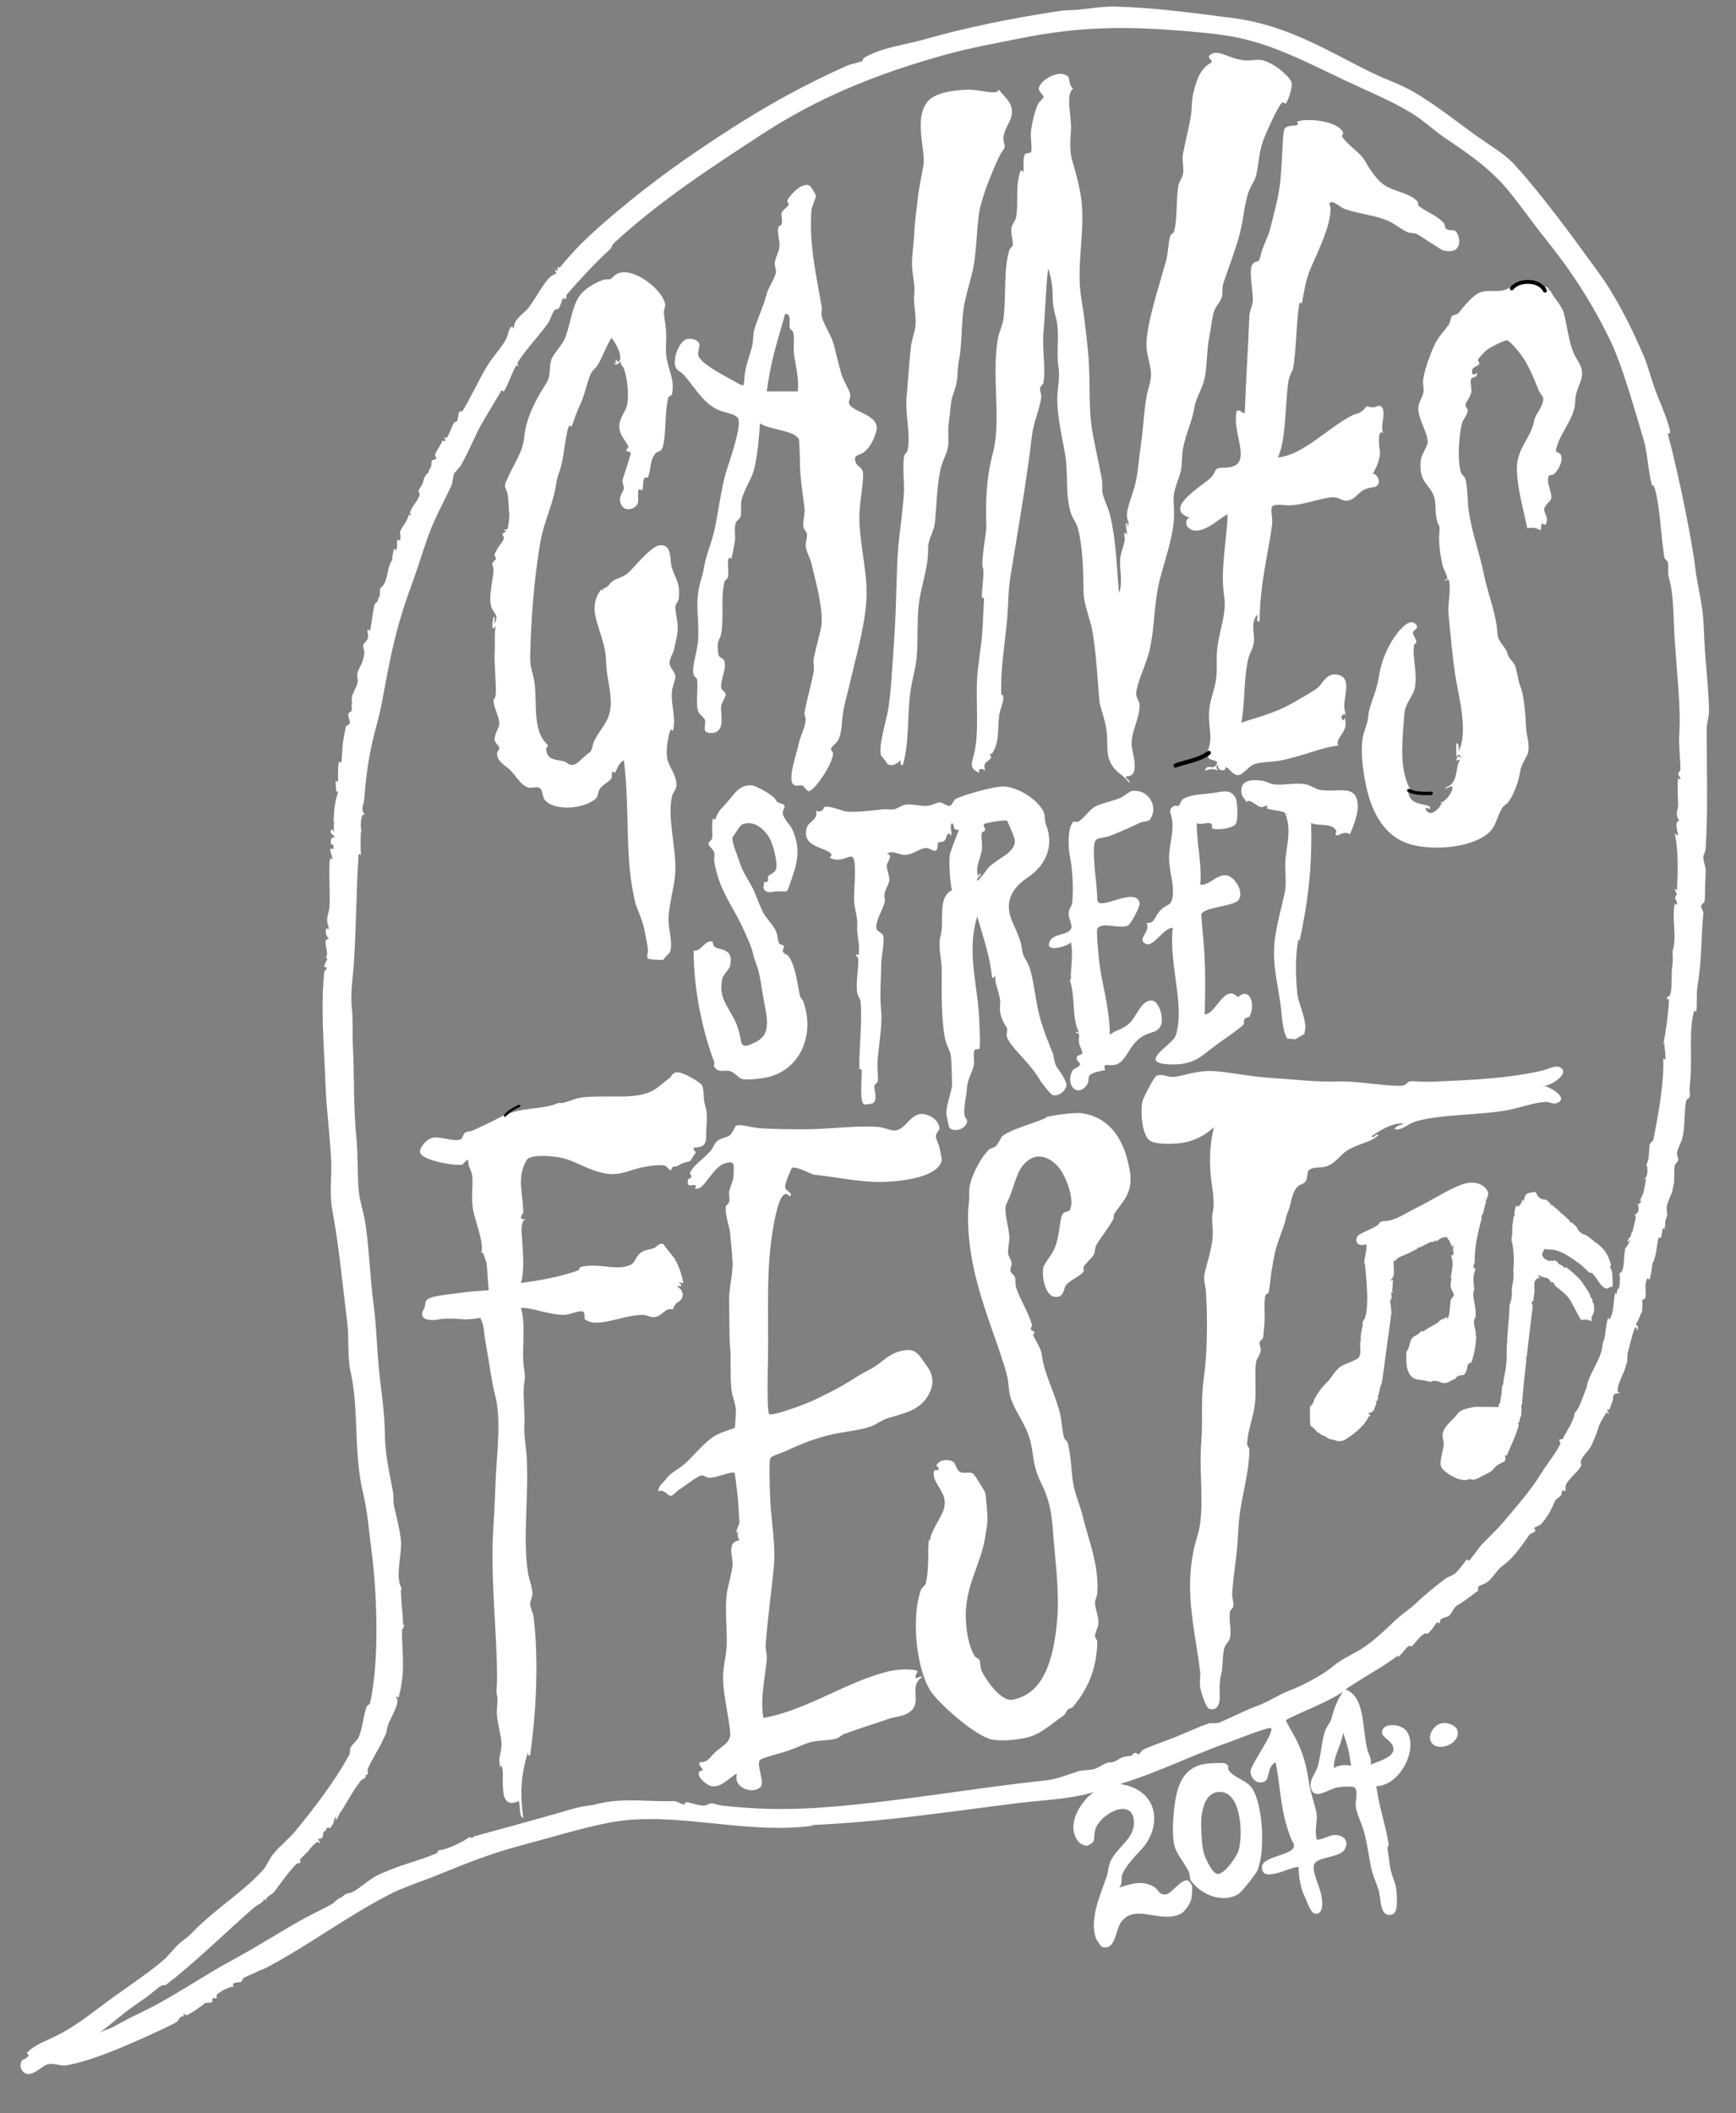 <?xml version="1.0" encoding="UTF-8" standalone="no"?>
<svg width="272px" height="331px" viewBox="0 0 272 331" version="1.1" xmlns="http://www.w3.org/2000/svg" xmlns:xlink="http://www.w3.org/1999/xlink" xmlns:sketch="http://www.bohemiancoding.com/sketch/ns">
    <rect x="0" y="0" width="272" height="331" fill="#808080" stroke="none"/>
    <!-- Generator: Sketch 3.1 (8751) - http://www.bohemiancoding.com/sketch -->
    <title>Imported Layers</title>
    <desc>Created with Sketch.</desc>
    <defs></defs>
    <g id="Page-1" stroke="none" stroke-width="1" fill="none" fill-rule="evenodd" sketch:type="MSPage">
        <g id="Main-Page" sketch:type="MSArtboardGroup" transform="translate(-381, -140)">
            <g id="Imported-Layers" sketch:type="MSLayerGroup" transform="translate(384, 141)">
                <path d="M222.669,268.98 C223.677,268.634 225.16,269.254 225.357,270.05 C225.943,272.427 221.392,273.766 221.056,271.299 C220.963,270.608 221.573,269.357 222.669,268.98" id="Fill-1" fill="#FFFFFF" sketch:type="MSShapeGroup"></path>
                <path d="M249.708,200.481 C249.677,200.354 249.658,200.207 249.659,200.039 C249.661,199.447 249.645,198.872 249.59,198.316 C249.469,197.922 249.361,197.569 249.363,197.641 C249.219,197.365 249.29,197.255 249.431,197.255 C249.21,196.205 248.783,195.252 247.998,194.433 C247.975,194.432 247.954,194.43 247.93,194.43 C247.941,194.419 247.946,194.401 247.956,194.387 C247.747,194.173 247.511,193.969 247.249,193.775 C246.985,193.652 246.761,193.493 246.687,193.349 C246.309,193.068 245.933,192.784 245.57,192.492 C245.168,192.377 244.691,192.209 244.346,191.755 C244.176,191.53 244.065,191.341 243.995,191.141 C243.752,190.922 243.509,190.703 243.266,190.483 C243.169,190.508 243.062,190.482 242.913,190.328 C242.909,190.27 242.92,190.225 242.926,190.176 C242.827,190.087 242.728,189.998 242.63,189.909 C242.605,189.929 242.583,189.949 242.556,189.972 C242.552,189.925 242.562,189.892 242.569,189.855 C242.273,189.588 241.976,189.323 241.68,189.058 C241.673,189.066 241.667,189.07 241.659,189.08 C241.563,189.047 241.532,188.993 241.537,188.929 C241.459,188.859 241.382,188.79 241.305,188.72 C241.303,188.721 241.302,188.723 241.301,188.723 C241.302,188.722 241.302,188.72 241.302,188.718 C240.934,188.39 240.562,188.064 240.191,187.739 C240.112,187.751 240.011,187.78 239.868,187.832 C239.927,187.748 239.982,187.673 240.036,187.603 C239.983,187.557 239.931,187.511 239.879,187.465 C239.875,187.468 239.872,187.472 239.868,187.475 C239.82,187.465 239.8,187.43 239.789,187.387 C239.61,187.231 239.432,187.074 239.252,186.919 C238.986,186.897 238.585,186.854 238.434,186.761 C237.651,186.284 237.727,185.655 237.539,185.691 C236.4,185.911 235.917,185.694 235.748,187.297 C235.308,187.846 236.07,186.909 235.568,186.94 C235.187,187.814 235.363,187.508 234.851,188.01 C234.774,187.964 234.694,187.89 234.617,187.809 C234.559,187.905 234.501,188.002 234.444,188.101 C234.379,188.421 234.315,188.742 234.258,189.063 C234.3,189.226 234.331,189.365 234.314,189.437 C234.299,189.504 234.243,189.533 234.174,189.543 C234.091,190.048 234.014,190.553 233.951,191.06 C233.943,191.598 233.99,192.339 233.813,193.198 C234.244,194.812 234.232,196.454 234.116,198.104 C234.217,198.72 234.127,199.721 233.913,200.511 C233.887,200.817 233.864,201.123 233.845,201.429 C233.88,201.376 233.911,201.32 233.931,201.262 C233.939,201.184 233.946,201.11 233.955,201.029 C233.973,201.101 233.958,201.182 233.931,201.262 C233.885,201.691 233.855,202.076 233.8,202.417 C233.799,202.456 233.797,202.496 233.796,202.536 C233.795,202.604 233.772,202.664 233.74,202.72 C233.693,202.918 233.627,203.098 233.535,203.261 C233.475,205.208 233.237,207.142 233.124,209.086 C233.162,209.136 233.203,209.175 233.239,209.233 C233.193,209.271 233.155,209.294 233.113,209.326 C233.076,210.014 233.054,210.702 233.066,211.393 C233.086,212.608 232.873,213.746 232.637,214.874 C232.658,214.897 232.674,214.92 232.701,214.941 C232.68,214.926 232.654,214.915 232.631,214.901 C232.596,215.069 232.561,215.238 232.526,215.406 C232.577,215.641 232.533,215.859 232.398,216.029 C232.382,216.11 232.366,216.193 232.351,216.274 C232.317,216.602 232.282,216.931 232.241,217.259 C232.276,217.258 232.298,217.263 232.343,217.259 C232.29,217.374 232.245,217.458 232.204,217.527 C232.156,217.897 232.113,218.267 232.055,218.636 C232.031,218.791 231.93,218.911 231.785,219.002 C231.85,219.161 231.904,219.309 231.806,219.399 C231.791,219.412 228.261,219.315 227.864,219.399 C226.697,219.645 225.856,219.789 225.357,220.469 C224.554,221.562 223.205,222.34 223.027,223.68 C222.958,224.199 223.276,224.723 223.207,225.285 C223.042,226.619 222.429,228.138 222.848,228.852 C223.314,229.645 225.372,230.958 226.72,230.827 C226.83,230.781 226.965,230.75 227.123,230.734 C227.194,230.706 227.263,230.675 227.327,230.635 C227.327,230.666 227.319,230.689 227.313,230.714 C227.318,230.714 227.321,230.712 227.327,230.712 C227.529,230.712 227.689,230.742 227.831,230.785 C228.043,230.74 228.278,230.721 228.76,230.457 C230.055,229.746 230.659,229.55 230.91,229.208 C231.56,228.322 232.419,228.106 232.772,227.869 C232.81,227.757 232.852,227.646 232.892,227.534 C232.849,227.323 232.753,227.049 232.881,226.89 C232.886,226.883 232.981,226.947 233.089,227.005 C233.73,225.383 234.556,223.834 234.969,222.143 C234.76,222.005 234.875,221.862 235.059,221.708 C235.097,221.511 235.14,221.315 235.165,221.114 C235.18,221.002 235.244,220.914 235.327,220.837 C235.351,220.478 235.377,220.12 235.404,219.762 C235.374,219.446 235.359,219.168 235.389,219.043 C235.389,219.039 235.416,219.057 235.453,219.081 C235.643,216.672 235.892,214.268 236.164,211.867 C236.123,211.783 236.096,211.685 236.105,211.552 C236.142,211.522 236.174,211.501 236.208,211.477 C236.347,210.259 236.493,209.042 236.641,207.825 C236.639,207.74 236.639,207.668 236.644,207.628 C236.652,207.626 236.656,207.629 236.664,207.628 C236.826,206.289 236.989,204.952 237.148,203.613 C237.052,203.321 236.944,203.022 237.001,202.813 C237.092,202.804 237.171,202.808 237.241,202.82 C237.297,202.353 237.352,201.887 237.405,201.421 C237.409,201.388 237.433,201.363 237.444,201.333 C237.421,201.283 237.405,201.231 237.405,201.173 L237.405,199.935 C237.405,199.822 237.456,199.727 237.536,199.648 C237.548,199.496 237.67,199.374 237.857,199.287 C237.933,199.173 238.05,199.118 238.185,199.182 C238.259,199.166 238.337,199.154 238.416,199.146 C238.282,199.021 237.917,199.128 238.077,198.711 C238.87,199.29 239.651,198.955 239.828,199.625 C239.84,199.635 239.854,199.643 239.865,199.653 C239.947,199.74 240.037,199.822 240.125,199.906 C240.38,199.728 240.503,199.972 240.576,200.307 C241.477,201.065 242.512,201.765 243.088,202.759 C243.648,203.727 244.112,204.745 244.692,205.698 C244.761,205.712 244.818,205.736 244.873,205.763 C245.013,205.722 245.171,205.694 245.367,205.694 C245.719,205.694 245.973,205.772 246.14,205.885 C246.231,205.886 246.316,205.892 246.396,205.898 C246.402,205.854 246.413,205.811 246.421,205.767 C246.338,205.582 246.328,205.362 246.465,205.133 C246.744,204.662 246.818,204.15 246.759,203.624 C246.74,203.478 246.716,203.329 246.675,203.17 C246.614,202.927 246.266,202.849 246.575,202.824 C246.516,202.646 246.445,202.467 246.366,202.289 C246.232,202.224 246.131,202.127 246.138,201.921 C246.159,201.922 246.173,201.923 246.192,201.923 C245.757,201.069 245.162,200.25 244.684,199.562 C243.931,198.76 243.117,198.024 242.362,197.468 C242.321,197.519 242.267,197.576 242.197,197.641 C241.823,197.121 241.006,197.035 241.038,196.635 C240.868,196.551 240.708,196.484 240.566,196.44 C240.565,196.44 240.564,196.438 240.562,196.438 C240.446,196.406 240.346,196.4 240.227,196.571 C240.121,196.528 240.086,196.477 240.083,196.422 C239.893,196.536 239.653,196.545 239.408,196.373 C239.369,196.366 239.327,196.35 239.282,196.32 C239.129,196.27 238.99,196.187 238.875,196.025 L238.751,195.851 C238.528,195.54 238.633,195.212 238.861,194.992 C238.796,194.802 238.878,194.655 239.33,194.609 C239.351,194.702 239.317,194.742 239.264,194.763 C239.308,194.751 239.352,194.737 239.395,194.733 C241.089,194.549 242.774,195.697 244.06,196.65 C244.155,196.721 244.25,196.795 244.346,196.868 C244.405,196.831 244.421,196.788 244.346,196.749 C244.496,196.828 244.51,196.9 244.478,196.969 C244.543,197.019 244.608,197.072 244.673,197.124 C244.682,197.109 244.694,197.099 244.705,197.106 C244.843,197.178 244.952,197.292 245.045,197.429 C245.39,197.72 245.722,198.03 246.036,198.358 C246.084,198.358 246.134,198.354 246.181,198.365 C246.364,198.308 246.56,198.391 246.657,198.654 C247.299,199.297 247.834,200.732 248.825,200.851 C248.692,200.835 249.558,200.502 249.708,200.481" id="Fill-2" fill="#FFFFFF" sketch:type="MSShapeGroup"></path>
                <path d="M264.412,113.103 C264.417,112.212 264.778,111.274 264.77,110.428 C264.736,106.941 264.241,103.221 264.053,99.549 C263.944,97.408 263.955,96.212 263.695,94.377 C263.512,93.084 263.229,91.545 262.979,90.275 C262.659,88.649 262.549,87.166 262.262,85.459 C261.379,80.214 260.243,74.736 258.858,69.051 C258.703,68.413 258.444,67.602 258.321,66.911 C258.323,66.921 258.687,66.872 258.679,66.733 C258.609,65.545 257.089,61.929 256.709,61.026 C255.915,59.143 255.244,56.37 254.559,54.783 C252.488,49.984 250.164,45.385 247.392,41.586 C243.431,36.158 239.019,30.035 234.493,24.999 C232.969,23.303 231.299,22.331 229.477,21.076 C225.787,18.532 222.02,15.382 218.19,13.228 C216.309,12.171 214.054,11.417 211.92,10.375 C204.92,6.955 198.81,2.93 190.062,1.814 C183.613,0.991 177.821,0.179 171.61,0.03 C169.498,-0.02 166.629,0.528 165.16,0.566 C164.335,0.586 163.575,0.629 162.831,0.744 C155.128,1.933 148.565,3.266 141.691,5.203 C138.663,6.055 135.011,6.48 132.375,8.056 C132.207,8.156 132.232,8.511 132.016,8.591 C131.13,8.922 130.447,8.969 129.687,9.305 C123.213,12.156 117.173,15.542 111.593,19.114 C104.738,23.501 99.09,27.585 93.677,32.133 C90.846,34.512 87.606,37.311 84.899,40.694 C84.557,41.12 84.523,40.75 84.362,40.872 C84.272,40.94 84.442,41.326 84.362,41.407 C84.273,41.494 84.053,41.174 84.003,41.229 C83.868,41.378 84.213,41.711 84.182,41.764 C84.075,41.948 83.484,42.119 83.286,42.299 C82.184,43.304 81.227,45.271 79.883,47.115 C79.328,47.873 78.25,48.512 77.732,49.433 C77.529,49.793 77.624,50.178 77.374,50.503 C77.42,50.443 77.29,50.076 77.195,50.146 C76.634,50.563 76.734,51.115 76.313,52.074 C76.369,51.966 76.429,51.862 76.478,51.752 C76.448,51.821 76.358,51.977 76.299,52.108 C76.304,52.096 76.308,52.086 76.313,52.074 C75.501,53.65 74.125,54.893 73.075,56.745 C71.702,59.167 70.703,61.367 69.491,63.344 C69.404,63.488 69.053,63.384 68.954,63.523 C68.774,63.774 68.825,64.665 68.596,64.949 C68.552,65.003 68.298,65.095 68.237,65.128 C67.94,65.289 67.608,66.658 66.983,67.625 C66.936,67.697 66.64,67.411 66.625,67.446 C66.561,67.596 66.812,67.974 66.804,67.981 C66.449,68.312 66.493,67.745 66.266,68.16 C66.219,68.247 66.163,68.338 66.087,68.516 C65.945,68.849 65.354,69.696 65.191,70.121 C65.095,70.375 65.402,70.775 65.371,70.835 C65.242,71.084 64.874,70.863 64.654,71.192 C64.594,71.281 64.603,72.074 64.475,72.262 C64.184,72.691 64.259,72.37 64.117,73.153 C64.195,72.719 63.461,73.744 63.401,74.045 C63.187,75.092 63.152,74.761 62.684,75.65 C62.35,76.282 62.939,75.985 62.684,76.72 C62.399,77.538 61.561,78.287 61.25,79.217 C61.181,79.426 61.464,79.672 61.429,79.752 C61.403,79.812 61.075,79.556 61.072,79.574 C60.755,80.864 59.992,81.346 59.638,82.428 C59.698,82.245 59.855,83.376 59.638,83.676 C59.59,83.742 59.288,83.469 59.279,83.498 C59.055,84.247 59.456,84.761 58.922,85.281 C59.007,85.197 58.764,84.866 58.742,84.924 C58.619,85.249 58.425,86.442 58.439,86.721 C58.481,86.657 58.516,86.593 58.563,86.53 C58.479,86.803 58.444,86.828 58.439,86.721 C57.786,87.721 57.812,88.705 57.489,89.74 C57.14,90.853 56.663,90.973 56.593,91.167 C56.449,91.558 56.682,92.44 56.234,92.772 C56.226,92.778 56.211,92.223 56.234,92.95 C56.245,93.296 55.752,93.444 55.696,93.663 C55.36,94.989 55.304,96.305 54.98,97.766 C54.971,97.806 54.622,97.586 54.621,97.587 C54.494,97.949 54.778,98.417 54.621,99.014 C54.533,99.351 53.982,99.731 53.905,100.084 C53.832,100.415 54.141,100.883 54.084,101.332 C53.876,102.985 53.293,103.444 53.01,104.364 C52.864,104.833 53.14,105.356 53.01,105.97 C52.838,106.773 52.122,107.649 52.114,108.466 C52.105,109.196 52.209,108.883 52.114,109.358 C52.015,109.845 52.17,109.557 52.114,110.25 C52.1,110.422 51.593,110.674 51.576,110.785 C51.474,111.436 51.995,111.854 51.755,112.39 C51.729,112.448 51.214,112.762 51.217,112.747 C51.073,113.321 50.517,116.038 50.681,116.492 C50.582,116.219 50.577,118.021 50.501,118.454 C50.496,118.487 50.141,118.28 50.142,118.276 C49.91,118.952 49.98,120.382 49.964,121.486 C49.963,121.49 49.601,121.337 49.605,121.308 C49.536,121.878 49.717,122.502 49.668,123.087 C49.779,122.917 49.963,122.834 49.964,123.091 C49.308,125.074 49.363,126.349 49.247,127.906 C49.261,127.72 49.409,127.623 49.426,127.55 C49.159,128.735 49.442,128.444 49.247,129.512 C49.23,129.231 49.271,128.893 48.888,128.977 C48.614,129.844 49.408,129.648 49.426,130.225 C48.738,129.788 48.578,131.65 49.247,131.295 L49.247,132.008 C48.211,131.572 49.083,132.816 49.068,133.614 C49.068,133.619 48.705,133.463 48.709,133.435 C48.41,135.341 48.869,140.361 48.531,141.639 C48.216,142.828 48.216,142.988 48.351,143.958 C48.228,143.074 48.841,145.292 48.172,144.315 C47.9,145.02 48.07,145.5 48.531,146.098 C47.251,146.016 48.809,148.44 47.993,148.952 C48.682,149.116 47.885,149.604 47.813,150.378 C47.79,150.63 48.084,150.376 48.172,150.557 C48.253,150.722 47.787,151.363 47.813,151.092 C47.218,157.146 47.77,162.591 47.993,168.748 C48.138,172.769 48.722,176.929 48.888,180.876 C48.991,183.311 48.585,185.992 49.068,188.545 C50.113,194.08 50.699,200.544 51.397,206.023 C51.72,208.565 51.391,211.428 51.934,213.87 C53.278,219.908 52.369,226.578 53.905,232.954 C54.639,236.002 54.82,239.025 55.16,241.515 C56.043,248.007 56.522,258.915 54.98,265.77 C54.92,266.036 54.521,266.079 54.443,266.305 C53.926,267.788 53.835,269.641 53.188,271.12 C52.957,271.649 52.259,272.115 51.934,272.726 C51.78,273.015 51.902,273.521 51.755,273.796 C49.498,278.02 46.02,282.454 43.335,285.744 C42.281,287.037 40.791,288.165 39.751,289.49 C39.107,290.313 38.791,291.283 38.139,291.987 C34.844,295.547 30.728,298.023 27.39,301.44 C26.74,302.105 26.443,302.407 25.777,302.866 C24.557,303.708 23.614,305.167 22.553,306.077 C19.938,308.317 16.128,310.749 12.878,313.21 C10.551,314.973 8.366,316.611 5.892,317.848 C4.349,318.618 2.487,319.263 1.413,320.345 C0.885,320.876 1.695,320.619 1.413,321.058 C1.032,321.649 0.47,321.462 0.337,321.95 C0.319,322.018 -0.049,322.697 0.517,323.377 C1.767,324.879 3.438,322.506 4.637,322.306 C5.607,322.145 6.486,322.666 7.504,322.485 C11.926,321.695 18.045,318.874 22.194,316.955 C23.09,316.542 24.085,316.064 24.702,315.708 C25.009,315.53 25.111,314.848 25.598,314.816 C26.409,314.761 25.464,314.755 25.777,314.459 C25.873,314.368 26.111,314.725 26.315,314.637 C26.899,314.386 28.833,313.06 29.003,312.854 C29.188,312.629 30.002,312.727 30.077,312.676 C30.56,312.346 30.025,312.121 30.435,311.962 C30.713,311.854 30.656,312.204 30.973,311.962 C30.925,311.998 30.927,311.471 30.973,311.427 C31.508,310.928 33.425,309.844 33.66,310.357 C33.006,309.323 34.516,309.581 34.735,309.465 C34.911,309.372 35.017,308.879 35.273,308.751 C35.998,308.389 36.436,308.288 37.244,307.86 C37.736,307.599 38.315,307.433 38.856,307.147 C45.326,303.72 51.238,299.248 58.025,295.732 C60.31,294.549 62.995,293.735 65.551,292.701 C69.9,290.939 73.807,289.333 78.628,288.063 C83.064,286.895 88.092,285.336 92.424,284.497 C102.358,282.57 113.23,286.312 123.954,285.031 C124.188,285.003 124.201,284.867 124.492,284.853 C135.76,284.331 145.618,282.779 156.202,281.465 C160.544,280.925 164.97,280.804 168.385,279.681 C166.417,281.076 163.949,284.76 165.877,287.35 C166.344,287.977 167.224,288.208 167.489,288.063 C168.857,287.32 168.229,287.201 168.565,285.744 C169.143,283.22 174.299,280.426 174.656,284.14 C174.918,286.88 172.282,288.06 171.072,290.382 C170.649,291.194 170.659,292.192 170.355,293.057 C169.278,296.133 167.654,299.727 168.743,302.688 C168.765,302.749 169.49,303.887 169.639,303.937 C171.831,304.651 171.759,301.233 172.684,300.013 C174.892,297.102 178.895,300.361 182.001,298.764 C182.676,298.417 183.414,297.228 183.614,296.624 C183.755,296.194 183.834,294.61 183.792,294.484 C182.897,291.807 180.816,295.627 179.671,295.732 C178.492,295.841 178.656,295.015 177.701,294.484 C175.716,293.381 173.88,294.243 172.326,294.662 C172.969,294.059 172.561,293.185 172.864,292.522 C173.544,291.034 175.046,289.56 175.909,288.599 C179.115,285.027 178.591,279.37 172.505,278.433 C178.4,276.669 183.962,273.828 189.704,271.834 C190.551,271.539 195.937,269.376 196.154,269.694 C196.67,270.449 192.921,275.481 192.929,276.471 C192.936,277.248 193.687,278.615 195.079,278.076 C196.016,277.714 195.456,275.689 196.87,275.044 C197.542,278.299 197.624,281.951 198.662,285.21 C198.846,285.787 199.216,286.996 199.558,287.528 C200.913,289.639 194.741,289.519 194.721,291.452 C194.692,294.119 199.204,291.303 200.453,291.452 C200.494,293.028 200.816,294.82 201.349,295.911 C201.825,296.881 202.338,298.727 203.141,298.764 C204.451,298.825 204.296,296.677 203.857,295.197 C203.422,293.73 202.475,291.73 202.962,290.916 C203.616,289.825 206.846,289.954 207.62,288.776 C208.658,287.197 207.17,286.241 205.828,286.458 C205.193,286.561 204.225,287.135 203.32,287.171 C203.01,285.84 203.245,284.882 203.32,283.961 C203.439,282.53 202.411,280.439 202.066,278.076 C201.627,275.077 200.961,273.203 200.095,271.477 C199.663,270.614 198.431,268.601 198.484,268.445 C198.521,268.329 200.33,267.51 200.633,267.375 C203.269,266.195 205.499,265.256 207.441,263.986 C206.53,265.173 205.934,266.885 205.649,268.088 C205.474,268.831 204.806,269.473 204.574,270.229 C204.071,271.864 204.051,273.383 203.499,275.579 C203.236,276.63 202.032,277.805 202.424,279.146 C202.98,281.043 205.083,279.239 206.545,278.967 C207.19,278.847 208.991,278.76 209.232,278.967 C209.846,279.497 209.353,281.055 209.411,281.821 C209.496,282.942 210.25,284.365 210.665,285.744 C211.132,287.297 211.423,289.385 211.74,291.095 C212.03,292.657 212.59,293.752 212.994,295.019 C213.389,296.258 213.166,298.871 214.607,298.943 C215.953,299.01 215.897,297.539 215.861,296.088 C215.813,294.147 215.511,294.057 214.966,292.166 C214.672,291.151 214.607,289.673 214.428,288.776 C214.321,288.248 214.589,287.939 214.607,288.063 C214.13,284.835 213.205,282.645 212.636,278.789 C216.609,278.627 219.331,272.553 217.294,270.05 C216.461,269.026 213.544,268.723 213.532,270.407 C213.527,271.203 215.438,271.744 215.323,273.082 C215.232,274.14 213.59,274.715 211.74,275.4 C211.986,274.471 211.431,273.886 211.204,272.904 C210.416,269.523 210.865,264.66 207.799,263.63 C210.618,261.707 214.272,259.768 216.04,258.279 C215.777,259.209 217.185,257.232 217.652,256.852 C217.761,256.764 218.07,256.928 218.19,256.852 C218.598,256.596 219.319,255.395 220.161,254.891 C220.319,254.796 220.699,254.889 220.698,254.891 C221.444,254.266 222.016,253.21 222.131,253.107 C222.222,253.027 222.445,253.339 222.49,253.286 C222.719,253.004 222.518,252.832 222.848,252.572 C223.12,252.357 223.727,252.326 224.102,252.037 C224.4,251.807 224.772,250.734 225.357,250.432 C226.117,250.038 227.782,248.74 228.314,248.356 C228.314,248.354 228.333,248.339 228.402,248.292 C228.381,248.307 228.342,248.336 228.314,248.356 C228.311,248.362 228.476,248.262 228.56,248.238 C228.561,248.055 228.643,247.52 228.581,247.578 C229.026,247.165 229.554,247.217 230.193,246.687 C231.026,245.996 231.5,244.925 232.522,244.19 C234.391,242.847 236.086,240.138 236.644,239.374 C236.752,239.224 237.452,239.008 237.539,238.839 C237.623,238.676 237.335,238.33 237.36,238.304 C237.269,238.405 238.448,237.753 238.434,237.769 C239.45,236.639 240.092,235.442 240.584,234.202 C240.751,233.783 241.371,233.543 241.659,233.132 C241.623,233.185 241.693,232.518 241.839,232.419 C241.935,232.353 242.157,232.645 242.197,232.597 C242.418,232.321 242.186,231.926 242.376,231.527 C242.809,230.611 244.088,229.688 244.705,228.673 C244.873,228.397 244.579,228.102 244.705,227.782 C245.014,226.992 245.96,226.185 246.318,225.463 C247.02,224.04 247.42,222.636 247.571,222.253 C247.822,221.615 248.716,220.168 248.825,220.113 C248.757,220.146 248.951,220.567 249.004,220.469 C249.144,220.217 248.777,220.02 248.825,219.756 C248.824,219.764 249.11,219.932 249.184,219.756 C249.251,219.595 249.593,218.571 249.793,218.055 C249.755,218.137 249.721,218.197 249.721,218.151 C249.711,216.854 250.653,217.455 250.797,217.081 C250.768,217.156 250.438,216.983 250.438,216.902 C250.424,215.713 251.531,213.88 251.692,213.157 C251.905,212.201 251.716,212.872 251.871,212.622 C252.043,212.344 251.89,211.453 252.05,210.839 C252.351,209.681 252.948,207.358 253.125,207.093 C253.706,206.225 253.238,208.505 253.662,206.915 C253.727,206.672 253.344,206.696 253.311,206.288 C253.371,206.525 253.883,205.383 254.021,204.953 C254.113,204.665 254.231,204.656 254.2,204.775 C254.352,204.177 254.393,202.787 254.267,202.621 C254.244,202.625 254.225,202.632 254.2,202.635 C254.226,202.598 254.248,202.597 254.267,202.621 C255.473,202.441 254.331,200.75 255.096,199.246 C255.129,199.179 255.446,199.449 255.454,199.424 C255.65,198.843 255.706,198.259 255.812,197.641 C255.916,197.04 255.819,197.093 255.992,196.749 C256.626,195.484 256.549,193.829 256.887,192.825 C256.879,192.849 257.165,192.938 257.246,192.825 C257.362,192.663 257.412,191.581 257.604,191.22 C257.531,191.355 257.78,191.591 257.783,191.577 C257.982,190.656 257.814,190.354 258.141,189.615 C258.344,189.16 258.041,188.52 258.141,188.01 C258.323,187.092 258.957,185.953 259.038,185.513 C259.145,184.917 259.16,184.842 259.216,184.621 C259.441,183.753 259.23,182.702 259.395,181.589 C259.445,181.257 259.86,181.086 259.933,180.698 C259.996,180.359 259.718,179.943 259.754,179.628 C259.832,178.942 260.265,178.265 260.471,177.666 C261.084,175.874 260.814,173.45 261.188,171.423 C261.232,171.179 261.681,171.021 261.724,170.888 C261.847,170.516 261.708,169.846 261.724,169.462 C261.72,169.564 261.863,167.866 261.904,167.143 C262.074,164.09 261.633,160.123 262.441,157.334 C262.469,157.237 262.764,157.643 262.799,157.334 C262.942,156.083 262.755,154.711 262.979,153.41 C263.653,149.476 263.494,146.215 263.874,142.174 C263.927,141.625 263.51,141.271 263.517,140.926 C263.52,140.727 264.018,140.385 264.053,140.212 C264.227,139.371 264.103,137.487 264.233,136.11 C264.351,134.846 264.003,134.352 263.874,133.435 C263.815,133.01 264.202,132.454 264.233,132.008 C264.657,125.831 264.379,119.18 264.412,113.103 L264.412,113.103 Z M208.695,275.579 C207.713,275.391 206.739,275.448 206.008,275.936 C205.912,274.015 207.14,272.552 207.441,270.407 C208.219,272.698 208.321,273.107 208.695,275.579 L208.695,275.579 Z M260.291,120.951 C260.282,121.266 259.958,120.856 259.933,120.951 C259.749,121.626 259.95,125.089 259.933,125.231 C259.846,125.945 259.425,126.596 260.112,127.55 C259.33,127.681 259.798,129.119 259.933,129.69 C259.52,130.044 259.734,129.645 259.395,129.512 C260.008,132.028 259.876,136.025 259.754,138.429 C259.754,138.431 259.448,138.208 259.395,138.251 C259.374,138.268 259.728,139.194 259.754,138.964 C259.731,139.159 259.477,139.44 259.418,139.822 C259.509,139.671 259.84,140.358 259.754,140.748 C259.755,140.743 259.403,140.534 259.395,140.569 C258.907,142.975 259.801,145.848 259.038,148.06 C259.072,147.96 259.144,149.629 259.038,150.2 C258.789,151.533 259.076,153.564 258.679,154.837 C258.608,155.065 258.188,155.097 258.141,155.372 C258.108,155.571 258.502,155.493 258.5,155.55 C258.415,157.992 257.899,161.102 257.604,162.684 C257.617,162.612 257.785,162.521 257.783,162.328 C257.791,163.141 257.967,163.961 257.962,165.003 C257.962,164.965 257.605,164.829 257.604,164.825 C257.729,168.965 256.768,173.868 255.992,177.844 C256.081,177.389 255.478,178.15 255.454,178.379 C255.317,179.68 255.472,180.354 254.917,181.589 C255.093,181.198 255.418,183.297 254.559,183.73 C254.749,183.756 254.901,183.692 254.917,183.551 C254.837,184.24 254.632,185.155 254.559,185.513 C254.393,186.313 254.138,186.498 253.842,187.297 C254.535,186.43 253.907,188.039 253.555,187.457 C253.831,188.097 253.912,188.958 253.156,189.243 C253.225,189.427 253.288,189.623 253.303,189.822 C253.308,189.839 253.309,189.883 253.304,189.972 C253.307,189.922 253.306,189.872 253.303,189.822 C253.256,189.679 252.879,191.706 252.767,191.934 C252.662,192.145 252.594,192.187 252.552,192.178 C252.563,192.208 252.574,192.238 252.588,192.29 C252.685,192.663 251.787,193.27 252.05,193.539 C253.06,192.35 251.544,194.921 251.692,194.43 C251.289,195.761 251.65,198.276 250.756,198.392 C250.764,198.57 250.768,198.751 250.771,198.934 C250.86,199.146 250.859,199.3 250.777,199.42 C250.779,199.637 250.78,199.856 250.779,200.078 C250.777,200.591 250.613,200.897 250.411,201.01 C250.373,201.264 250.317,201.523 250.259,201.743 C250.084,201.738 250.12,201.524 250.08,201.386 C249.797,202.582 249.898,204.714 249.184,205.666 C249.115,205.758 248.981,205.377 249.004,205.31 C248.574,206.554 248.624,207.7 248.288,209.055 C248.304,208.99 248.175,208.904 248.109,209.59 C247.877,212.007 246.057,213.955 245.601,216.189 C245.596,216.212 245.754,215.893 245.78,215.832 C245.296,216.959 244.714,218.901 244.167,219.756 C243.589,220.66 243.892,219.779 243.63,220.826 C243.371,221.861 242.255,223.579 241.839,224.393 C241.731,224.603 241.475,224.273 241.301,224.571 C241.269,224.625 241.546,224.916 241.48,225.106 C241.107,226.174 239.14,228.681 238.613,229.565 C236.976,232.318 234.559,235.005 232.701,237.234 C231.57,238.593 230.572,239.452 229.119,240.979 C228.76,241.355 227.56,243.12 227.148,243.476 C227.091,243.525 226.871,243.206 226.79,243.298 C226.438,243.697 225.743,244.781 224.998,245.438 C224.548,245.834 223.772,246.033 223.385,246.33 C221.8,247.551 220.168,248.85 218.728,250.254 C218.099,250.866 216.692,251.802 215.682,252.75 C214.145,254.192 212.178,256.145 210.128,257.388 C208.598,258.314 207.205,258.872 206.008,259.884 C204.365,261.272 201.387,262.911 199.02,263.808 C197.394,264.424 195.612,265.619 194.183,266.127 C192.141,266.852 190.168,267.921 188.093,268.802 C187.547,269.033 186.864,268.804 186.3,268.98 C184.858,269.431 182.16,270.753 179.671,271.655 C178.395,272.118 176.938,272.659 176.089,273.082 C175.847,273.202 175.655,273.691 175.373,273.796 C175.287,273.827 175.037,273.437 174.656,273.617 C174.489,273.695 174.221,274.062 174.476,273.974 C174.28,274.042 173.261,274.059 172.684,274.331 C171.986,274.658 171.751,275.058 170.894,275.044 C170.155,275.031 169.218,275.902 168.385,276.113 C167.567,276.321 166.686,276.216 165.877,276.471 C164.346,276.952 162.627,277.7 160.681,277.898 C150.173,278.964 136.131,281.487 124.85,282.178 C119.699,282.493 115.313,282.388 110.159,281.821 C109.609,281.76 109.086,281.526 108.547,281.465 C108.186,281.423 107.68,281.837 107.293,281.821 C106.175,281.777 105.142,281.338 104.606,281.286 C104.235,281.251 104.331,281.638 104.247,281.643 C103.759,281.667 103.076,281.071 102.456,281.108 C99.42,281.283 94.866,280.568 90.991,281.465 C90.211,281.644 90.046,281.734 89.198,281.821 C87.669,281.977 85.78,282.62 84.182,283.07 C79.646,284.346 75.359,285.541 71.283,286.637 C71.147,286.673 71.087,287.082 70.527,286.727 C70.248,287.144 66.87,288.839 65.908,288.776 C65.56,288.754 65.622,289.205 65.371,289.312 C62.651,290.472 58.813,291.348 55.875,292.879 C54.538,293.576 52.642,295.487 51.576,295.554 C51.01,295.589 50.618,296.221 50.322,296.268 C50.047,296.311 48.938,297.286 49.426,296.981 C47.928,297.914 46.037,298.715 44.052,299.834 C40.797,301.668 36.995,304.086 33.302,306.077 C28.63,308.594 23.687,312.097 18.612,314.459 C17.356,315.043 16.159,315.701 14.85,316.421 C13.964,316.907 13.328,316.939 12.52,317.491 C15.027,315.534 16.51,314.136 19.507,312.141 C20.639,311.386 21.658,310.345 22.374,310 C23.03,309.683 22.463,310.294 23.091,309.822 C27.135,306.782 32.658,301.411 36.706,297.873 C37.418,297.251 38.429,297.005 38.318,296.446 C38.538,296.523 38.686,296.673 38.677,296.981 C38.482,296.105 39.489,295.852 39.931,295.375 C40.046,295.252 42.586,291.656 43.514,290.916 C43.659,290.801 43.897,290.922 44.052,290.739 C44.195,290.567 43.873,290.412 44.052,290.203 C44.302,289.912 45.264,289.024 45.305,288.955 C45.688,288.324 47.025,286.999 46.918,287.707 C47.454,287.589 46.747,287.325 46.918,286.993 C47.984,287.175 47.271,285.958 47.993,285.744 C48.032,285.733 48.049,285.735 48.08,285.728 C48.084,285.654 48.103,285.555 48.172,285.388 C48.296,285.088 48.58,285.517 48.888,285.21 C49.138,284.962 48.615,285.103 49.068,284.853 C49.359,284.692 49.186,284.016 49.605,283.605 C49.872,283.683 49.534,283.833 49.605,284.14 C49.986,283.776 50.229,282.996 50.142,283.07 C50.722,282.582 52.071,279.722 53.546,277.898 C53.743,277.654 54.158,277.629 54.263,277.363 C54.345,277.155 54.301,277.081 54.247,277.059 C54.078,277.094 54.171,277.027 54.247,277.059 C54.291,277.049 54.353,277.034 54.443,277.006 C54.85,276.878 54.502,276.44 54.621,276.113 C55.051,274.945 56.393,272.884 56.95,271.655 C57.406,270.651 57.471,270.79 57.667,269.694 C57.88,268.496 59.131,266.909 59.279,265.413 C59.311,265.1 59.026,265.025 59.1,264.7 C59.101,264.697 59.447,264.921 59.459,264.878 C60.657,260.316 59.906,257.9 59.996,254.177 C59.987,254.551 60.336,253.515 60.354,253.642 C60.325,253.439 60.172,253.544 60.175,253.642 C60.127,251.854 59.943,250.969 59.817,248.47 C59.78,247.737 60.024,248.012 59.817,247.578 C58.925,245.708 60.021,242.357 59.817,240.266 C59.665,238.708 59.149,236.67 58.742,234.916 C58.578,234.207 58.696,233.336 58.563,232.597 C58.101,230.026 57.339,227.08 57.309,223.68 C57.28,220.291 56.745,217.058 56.413,213.87 C56.046,210.352 55.992,206.737 55.517,203.17 C54.966,199.024 54.858,194.774 54.263,190.685 C53.995,188.84 53.327,187.128 53.188,185.335 C52.976,182.602 53.105,179.895 52.83,177.131 C52.356,172.361 52.524,167.243 52.292,162.863 C52.19,160.919 52.334,158.689 52.114,156.799 C51.868,154.703 52.313,152.112 52.471,149.487 C52.84,143.383 52.827,138.068 53.188,132.722 C53.186,132.76 53.546,132.894 53.546,132.9 C53.505,131.926 53.471,130.866 53.546,129.155 C53.54,129.292 53.702,129.391 53.546,128.62 C53.478,128.282 53.54,126.061 54.263,126.658 C53.352,125.815 54.033,124.971 54.084,124.161 C54.262,121.327 54.655,118.241 55.338,115.244 C55.79,113.26 56.399,111.33 56.771,109.358 C58.007,102.801 58.803,97.809 61.608,90.275 C62.845,86.951 63.778,83.333 65.191,80.287 C65.913,78.731 67.034,76.558 67.7,75.115 C68.009,74.445 67.93,73.605 68.237,72.975 C68.095,73.266 69.046,72.195 69.312,71.727 C70.527,69.586 71.493,67.023 72.716,64.949 C73.675,63.323 74.661,61.729 75.582,60.134 C75.605,60.095 75.892,60.391 75.941,60.312 C76.783,58.946 77.168,57.395 77.911,56.21 C77.935,56.172 78.224,56.467 78.27,56.389 C78.307,56.324 77.997,56.045 78.091,55.854 C78.74,54.53 81.158,51.94 82.749,49.79 C83.267,49.088 83.426,48.217 83.824,47.65 C83.983,47.422 84.415,47.471 84.54,47.293 C84.921,46.75 84.949,46.039 85.257,45.688 C85.302,45.636 85.541,45.955 85.615,45.866 C85.706,45.758 85.758,45.195 85.795,45.153 C87.528,43.113 90.413,40.017 92.602,38.019 C92.877,37.768 92.886,37.361 93.14,37.127 C100.257,30.554 108.278,25.313 116.431,20.006 C124.89,14.498 133.782,10.708 145.274,7.521 C148.731,6.562 153.067,5.756 156.74,5.024 C164.503,3.476 170.918,3.088 178.955,3.597 C182.191,3.803 185.603,4.07 188.629,4.489 C195.474,5.436 200.978,8.386 207.799,11.623 C211.393,13.329 214.802,14.694 218.011,16.617 C219.969,17.789 221.653,19.439 223.564,20.719 C227.279,23.205 230.513,25.476 233.239,28.745 C235.218,31.12 237.103,33.876 239.151,36.414 C243.017,41.202 246.469,46.416 249.363,52.465 C251.21,56.325 253.076,63.038 254.559,67.981 C255.096,69.774 255.223,72.669 255.812,74.937 C255.877,75.184 256.013,74.964 255.992,74.937 C256.738,75.875 257.206,81.492 257.246,81.892 C257.381,83.249 257.538,84.881 257.783,86.351 C257.829,86.622 258.253,86.793 258.321,87.065 C258.491,87.742 258.253,88.718 258.5,89.561 C259.286,92.249 259.18,95.976 259.395,99.192 C259.756,104.581 260.384,110.064 260.112,113.995 C259.999,115.63 260.279,117.553 260.291,119.524 C260.293,119.734 259.93,120.045 259.933,120.237 C259.936,120.399 260.297,120.755 260.291,120.951 L260.291,120.951 Z" id="Fill-3" fill="#FFFFFF" sketch:type="MSShapeGroup"></path>
                <path d="M226.968,212.8 C227.027,212.603 227.277,212.504 227.53,212.403 C228.014,211.096 228.233,209.679 228.308,208.267 C228.281,208.293 228.257,208.322 228.222,208.342 C228.326,207.097 227.71,206.466 228.043,205.488 C228.072,205.501 228.092,205.526 228.118,205.542 C228.128,205.403 228.167,205.27 228.222,205.143 C228.206,205.064 228.198,204.979 228.198,204.888 L228.198,204.402 C228.153,203.485 227.86,202.592 227.825,201.668 C227.816,201.427 227.877,201.232 227.977,201.073 C228.017,200.583 227.844,200.157 227.864,199.424 C227.855,199.745 227.824,198.51 228.158,197.937 C228.143,197.822 228.128,197.708 228.118,197.593 C228.056,197.632 227.986,197.662 227.864,197.641 C227.89,197.265 227.936,196.953 228.065,196.735 C227.996,194.439 228.526,192.183 229.12,189.944 C229.142,189.325 229.185,189.231 229.292,189.298 C229.486,188.577 229.68,187.857 229.857,187.138 C229.748,187.054 229.656,186.954 229.656,186.761 C229.751,186.929 229.827,186.999 229.89,187.005 C229.92,186.881 229.951,186.757 229.98,186.633 C230.016,186.481 230.077,186.356 230.15,186.25 C230.172,186.015 230.18,185.827 230.193,185.87 C229.842,184.779 228.617,184.102 227.148,184.265 C225.172,184.483 221.596,186.89 219.265,188.01 C217.569,188.824 215.391,190.419 213.695,190.256 C213.559,190.334 213.397,190.382 213.207,190.392 C213.085,191.316 209.802,192.018 209.59,192.825 C209.163,194.452 211.067,193.951 211.024,193.895 C211.364,194.335 210.489,197.048 210.844,196.927 C210.956,198.068 211.804,204.894 210.497,206.01 C210.493,206.087 210.488,206.278 210.487,206.737 C210.487,206.57 209.955,209.251 210.307,208.698 C209.839,209.433 210.41,210.665 209.949,211.552 C209.667,212.094 207.558,212.624 206.903,213.157 C206.088,213.82 205.606,214.79 205.111,215.297 C204.233,216.198 203.456,217.083 202.782,218.508 C203.056,217.929 202.735,219.098 202.252,219.289 C202.218,220.29 202.264,221.292 202.298,222.296 C202.623,222.529 203.068,222.836 203.414,223.365 C203.715,223.419 203.934,223.582 204.078,223.796 C204.253,223.803 204.438,223.858 204.627,223.99 C204.874,224.163 205.12,224.302 205.368,224.418 C205.812,224.478 206.239,224.614 206.635,224.733 C206.959,224.744 207.289,224.7 207.63,224.595 C207.628,224.586 207.62,224.583 207.62,224.571 C209.235,223.63 210.757,222.323 211.382,221.004 C211.542,220.666 211.463,221.071 211.74,220.648 C211.698,220.712 211.34,220.371 211.382,220.291 C211.313,220.423 212.281,220.229 211.92,219.934 C211.979,219.945 212.052,220.033 212.125,220.131 C212.326,219.685 212.503,219.237 212.661,218.787 C212.652,218.753 212.64,218.723 212.636,218.686 L212.546,218.418 L212.758,218.488 C212.834,218.258 212.915,218.027 212.982,217.796 C212.938,217.807 212.885,217.809 212.815,217.794 C213.185,217.296 213.125,216.258 213.447,215.82 C213.539,215.349 213.622,214.875 213.695,214.4 C213.67,214.223 213.654,214.103 213.745,214.077 C213.856,213.304 213.956,212.525 214.053,211.738 C214.006,211.764 213.954,211.811 213.89,211.909 C213.941,211.836 214.001,211.74 214.066,211.633 C214.141,211.024 214.218,210.412 214.304,209.794 C214.329,209.62 214.354,209.447 214.379,209.272 C214.38,209.076 214.401,208.897 214.452,208.754 C214.544,208.108 214.633,207.463 214.722,206.818 C214.728,206.742 214.736,206.679 214.747,206.635 L214.757,206.56 C214.749,206.558 214.749,206.552 214.76,206.54 C214.851,205.872 214.935,205.203 215.013,204.535 C214.939,203.719 214.832,202.871 214.786,202.635 C215.088,202.692 215.042,202.023 214.966,201.386 C215.065,201.463 215.153,201.503 215.238,201.521 C215.234,201.473 215.231,201.425 215.227,201.377 C215.197,201.378 215.18,201.391 215.144,201.386 C215.118,201.043 215.144,200.838 215.196,200.691 C215.19,200.274 215.205,199.869 215.26,199.454 C215.095,199.506 214.922,199.556 214.786,199.603 C215.136,199.293 215.314,198.973 215.397,198.657 C215.395,198.259 215.39,197.86 215.384,197.457 C215.384,197.442 215.388,197.43 215.388,197.416 C215.326,197.002 215.28,196.644 215.502,196.392 C215.569,196.426 215.63,196.443 215.691,196.458 C215.81,196.214 216.015,196.004 216.33,195.887 C216.396,195.862 216.458,195.831 216.524,195.805 C216.542,195.763 216.559,195.725 216.577,195.679 C216.629,195.689 216.657,195.714 216.692,195.733 C217.518,195.397 218.311,194.994 219.098,194.576 C219.088,194.533 219.082,194.487 219.086,194.43 C219.222,194.402 219.324,194.4 219.412,194.41 C219.908,194.147 220.407,193.885 220.914,193.646 C221.15,193.535 221.38,193.51 221.592,193.542 C221.722,193.458 221.851,193.348 221.952,193.182 C222.019,193.312 221.951,193.431 221.876,193.536 C222.066,193.413 222.257,193.295 222.444,193.166 C222.477,193.142 222.51,193.117 222.547,193.098 C222.584,193.073 222.622,193.052 222.657,193.027 C222.954,192.816 223.246,192.781 223.5,192.86 C223.485,192.772 223.45,192.696 223.385,192.647 C223.665,192.714 223.781,192.865 223.841,193.053 C224.033,193.217 224.174,193.454 224.238,193.713 C224.371,193.89 224.458,194.103 224.463,194.338 C224.551,194.218 224.638,194.1 224.819,194.074 C224.455,194.608 224.898,195.346 224.64,195.679 C224.577,195.614 224.512,195.552 224.448,195.488 C224.436,195.582 224.417,195.67 224.386,195.75 C224.852,197.025 224.391,198.093 224.281,199.424 C224.296,199.25 224.45,199.126 224.46,199.068 C224.177,200.584 224.209,200.563 224.64,201.386 C225.075,202.218 224.379,202.039 224.281,202.813 C224.153,203.825 224.16,205.073 223.744,205.666 C223.774,204.914 223.343,205.544 223.207,205.666 C223.176,205.607 223.179,205.551 223.192,205.497 C223.07,205.605 222.921,205.688 222.738,205.727 C222.185,206.362 221.403,206.663 220.735,207.055 C220.635,207.147 220.517,207.223 220.387,207.28 C220.24,207.385 220.102,207.498 219.981,207.628 C219.949,207.564 219.947,207.503 219.963,207.445 C219.825,207.498 219.684,207.549 219.545,207.602 C219.319,208.087 218.585,208.137 218.19,208.698 C217.932,209.063 217.764,210.127 217.473,210.66 C217.533,210.551 217.465,210.586 217.351,210.688 C217.288,212.502 217.245,214.949 219.377,215.134 C220.004,215.188 220.573,215.295 221.135,215.459 C221.295,215.357 221.491,215.292 221.729,215.292 C221.745,215.292 221.758,215.297 221.774,215.297 C221.815,215.192 223.073,215.563 222.993,215.641 C223.208,215.623 223.592,215.595 223.65,215.603 C224.162,215.472 224.236,215.224 225.006,214.991 C225.161,214.681 225.459,214.45 225.901,214.431 C225.898,214.421 225.897,214.415 225.893,214.406 C226.821,214.55 226.877,213.111 226.968,212.8" id="Fill-4" fill="#FFFFFF" sketch:type="MSShapeGroup"></path>
                <path d="M186.838,8.77 C186.924,8.208 186.288,8.365 186.48,7.699 C187.749,6.536 189.201,8.067 191.675,8.413 C192.888,8.582 193.955,8.243 194.721,8.413 C196.59,8.828 199.147,10.989 199.379,11.98 C199.505,12.518 199.037,14.333 198.484,15.19 C198.381,15.347 198.039,14.952 197.945,15.012 C197.313,15.415 195.307,19.932 194.9,21.076 C194.234,22.946 194.233,24.692 193.825,26.426 C193.62,27.295 193.117,27.84 192.75,28.745 C192.004,30.582 191.903,32.972 191.317,35.343 C190.62,38.158 189.369,41.182 188.629,43.548 C188.44,44.151 188.61,44.936 188.45,45.509 C188.224,46.323 187.491,46.892 187.196,47.828 C186.909,48.743 186.762,50.327 186.48,51.752 C186.037,53.985 186.17,56.114 185.763,58.172 C185.446,59.781 184.371,61.336 184.15,62.809 C183.847,64.837 182.756,67.075 182.359,69.23 C182.142,70.408 182.275,71.617 182.001,72.797 C181.7,74.093 181.067,75.266 180.926,76.542 C180.793,77.742 181.048,79.079 180.926,80.466 C180.642,83.674 179.495,86.768 178.776,89.561 C177.777,93.441 177.952,97.085 177.163,100.619 C176.615,103.077 175.037,106.088 175.013,107.753 C175.007,108.223 175.526,108.839 175.551,109.358 C175.641,111.238 174.339,113.381 174.297,115.422 C174.269,116.779 175.902,120.749 173.401,120.594 C173.391,121.139 174.046,121.021 173.939,121.664 C172.896,120.096 171.48,120.058 170.714,117.741 C170.378,116.725 170.594,114.903 170.355,113.282 C170.108,111.603 169.334,109.534 169.281,109.001 C168.991,106.076 168.839,102.001 168.206,98.122 C167.833,95.838 166.806,93.807 166.772,91.702 C166.719,88.355 166.679,84.798 165.877,81.714 C165.652,80.851 165.058,80.217 164.802,79.396 C163.85,76.346 164.42,73.482 163.906,70.3 C163.536,68.009 162.737,64.824 162.653,61.739 C162.603,59.96 163.148,58.304 162.831,56.389 C162.458,54.126 163.095,51.235 162.473,48.898 C162.186,47.819 161.943,46.828 161.936,45.509 C161.925,43.923 161.744,42.539 161.219,41.051 C160.845,44.327 160.776,47.762 160.503,50.86 C160.249,53.727 160.858,56.33 160.503,58.886 C160.447,59.274 160.022,59.444 159.964,59.777 C159.886,60.237 160.203,60.731 160.144,61.204 C159.899,63.135 158.949,65.102 158.71,67.09 C157.774,74.9 156.439,82.304 155.306,89.383 C154.928,91.748 154.996,94.048 154.769,96.339 C154.35,100.571 153.766,103.831 153.873,107.753 C153.88,107.981 154.095,107.819 154.052,107.753 C154.557,108.556 153.651,109.932 153.515,111.32 C153.318,113.347 153.574,115.385 152.44,117.027 C152.382,117.113 152.067,117.107 152.082,117.027 C152.042,117.252 152.407,117.544 152.262,117.741 C151.776,118.391 150.907,118.352 151.365,119.702 C150.981,119.381 150.107,119.253 150.469,120.059 C148.553,119.298 149.417,118.302 149.753,116.492 C150.498,112.469 149.67,107.512 150.29,103.294 C150.415,102.445 150.494,101.486 150.649,100.441 C150.975,98.234 151.051,95.243 151.186,92.772 C151.196,92.577 150.829,92.653 150.828,92.593 C150.802,91.514 151.279,88.508 151.007,87.956 C150.627,87.186 151.584,82.363 151.545,81.357 C151.438,78.672 151.477,75.253 152.082,72.083 C152.238,71.261 152.403,70.643 152.619,69.765 C153.893,64.576 152.347,58.104 153.336,52.108 C153.519,51 154.107,49.959 154.231,48.898 C154.685,45.037 154.205,41.375 155.128,38.197 C155.174,38.038 155.723,37.273 155.665,37.662 C155.814,36.662 155.307,35.654 155.486,34.63 C155.582,34.08 156.098,33.619 156.202,33.025 C156.621,30.654 156.022,28.134 156.919,25.712 C157.223,25.647 157.257,25.852 157.277,26.069 C157.62,25.282 157.05,24.356 157.635,23.037 C157.594,23.13 158.521,22.88 158.531,22.859 C158.768,22.386 158.435,20.636 158.531,19.649 C158.663,18.293 159.224,16.16 159.607,15.368 C159.891,14.778 160.488,14.475 160.503,14.12 C160.508,13.966 159.9,13.476 159.785,13.05 C159.49,11.951 162.686,9.71 164.264,10.91 C164.734,11.267 164.352,12.318 165.16,12.872 C163.853,13.781 164.955,17.159 164.802,19.47 C164.745,20.329 164.522,22.591 164.982,24.108 C165.424,25.574 166.172,28.263 166.415,30.171 C167.067,35.323 165.575,40.576 166.415,45.688 C166.916,48.75 167.198,51.259 167.489,54.248 C167.901,58.483 167.45,62.866 168.206,66.911 C168.646,69.267 169.191,71.648 169.639,74.045 C169.791,74.86 169.583,75.771 169.818,76.542 C170.158,77.657 170.644,78.567 170.894,79.574 C171.87,83.507 171.896,86.913 172.326,91.88 C172.955,90.365 172.418,88.5 172.505,86.708 C172.554,85.72 173.01,84.709 173.222,83.676 C173.289,83.352 173.049,82.711 173.222,82.428 C173.248,82.385 173.598,82.669 173.58,82.784 C173.621,82.521 173.379,81.486 173.401,81.001 C174.186,80.871 173.257,81.354 173.759,81.357 C173.987,80.632 173.673,80.832 173.58,79.931 C173.441,78.574 174.62,76.273 175.013,74.223 C175.388,72.273 175.449,70.747 175.73,68.873 C176.123,66.251 176.215,63.603 176.626,61.204 C176.838,59.965 177.3,58.933 177.342,57.815 C177.404,56.241 176.582,54.669 176.626,52.822 C176.703,49.565 178.635,43.664 179.671,39.981 C180.07,38.566 180.01,37.003 180.388,35.879 C180.44,35.727 180.872,35.532 180.926,35.343 C181.547,33.159 181.208,30.457 181.642,28.031 C181.755,27.4 182.267,26.844 182.359,26.248 C182.537,25.091 182.157,24.079 182.359,23.037 C182.748,21.035 183.343,18.797 183.614,16.974 C183.766,15.939 183.664,14.89 183.971,13.585 C184.551,11.117 185.218,9.652 186.838,8.77" id="Fill-5" fill="#FFFFFF" sketch:type="MSShapeGroup"></path>
                <path d="M138.466,118.811 C137.928,118.99 138.148,118.413 138.108,118.097 C137.675,118.453 136.868,119.226 135.958,118.632 C136.328,118.874 135.028,117.293 135.063,117.384 C134.554,116.058 135.83,112.048 136.137,110.25 C136.622,107.41 136.744,104.141 137.033,100.262 C137.492,94.078 137.412,88.341 137.749,84.568 C137.937,82.472 138.656,77.517 138.645,75.472 C138.638,73.995 138.423,72.094 138.645,70.478 C138.693,70.133 139.106,69.913 139.182,69.586 C139.67,67.511 139.025,64.836 139.003,62.274 C138.997,61.499 139.121,60.452 139.182,59.599 C139.333,57.532 139.505,55.266 139.72,53.357 C139.854,52.165 140.345,51.034 140.437,49.968 C140.581,48.275 140.076,46.571 140.258,44.974 C140.391,43.796 139.973,42.106 139.899,40.694 C139.824,39.247 140.166,37.516 140.258,35.343 C140.328,33.68 140.611,31.856 140.795,30.171 C141.008,28.214 141.359,26.827 141.691,24.821 C142.056,22.612 140.098,17.419 142.407,14.833 C143.646,13.446 146.685,13.066 148.857,13.05 C150.666,13.037 153.189,13.975 153.515,13.05 C154.508,14.382 155.886,15.177 155.486,17.152 C155.287,18.128 154.264,19.386 154.231,20.541 C154.193,21.897 154.807,21.7 154.052,22.681 C153.394,23.537 152.062,26.993 151.723,27.853 C151.203,29.173 150.554,31.437 150.469,31.955 C150.015,34.732 150.044,37.736 149.573,40.516 C149.196,42.747 148.273,45.134 147.961,47.471 C147.601,50.166 147.728,53.163 147.244,55.497 C147.024,56.56 147.078,57.826 146.886,58.886 C146.656,60.158 146.101,61.109 145.99,62.274 C145.884,63.406 145.771,64.397 145.632,65.484 C145.466,66.784 145.78,68.154 145.453,69.408 C145.262,70.144 144.618,71.338 144.378,72.44 C143.803,75.083 143.759,78.026 143.482,80.822 C143.332,82.343 142.368,83.44 142.407,85.103 C142.463,87.41 141.647,89.833 141.153,92.415 C140.555,95.543 140.911,99.073 140.616,102.046 C140.451,103.704 139.981,105.248 139.72,106.861 C139.076,110.841 139.552,115.027 138.466,118.811" id="Fill-6" fill="#FFFFFF" sketch:type="MSShapeGroup"></path>
                <path d="M186.121,116.849 C187.239,114.483 186.181,113.088 186.48,110.072 C186.631,108.544 187.343,106.934 187.554,105.256 C187.763,103.609 187.525,102.055 187.733,100.441 C188.11,97.52 189.218,94.957 188.809,92.415 C188.168,88.445 189.212,83.664 189.346,79.574 C188.163,79.998 184.945,83.468 183.075,81.536 C182.875,81.328 182.602,80.234 183.434,80.109 C179.047,78.679 185.424,75.12 186.659,73.867 C187.804,72.703 186.986,72.274 188.809,72.262 C193.827,72.228 189.85,66.965 190.779,63.344 C191.522,63.14 191.478,63.719 192.033,63.701 C192.186,58.907 192.588,53.063 192.75,48.541 C192.78,47.7 193.185,47.071 193.288,46.223 C193.429,45.049 192.537,41.16 193.288,40.337 C194.041,39.51 194.18,40.574 194.541,38.91 C194.777,37.828 195.733,35.945 195.975,34.987 C196.694,32.138 197.307,29.976 197.587,27.496 C197.77,25.879 197.815,24.198 197.945,22.146 C198.001,21.267 198.054,19.389 198.304,19.114 C198.82,18.546 199.919,18.737 200.274,18.579 C200.498,18.479 200.134,18.096 200.274,18.044 C201.928,17.419 206.881,18.004 207.441,19.827 C207.512,20.06 207.175,20.227 207.261,20.362 C208.25,21.906 210.088,22.742 211.024,24.464 C211.595,25.515 212.684,27.1 213.711,27.853 C215.395,29.086 217.636,29.072 219.086,30.528 C219.193,30.636 219.156,31.159 219.265,31.241 C220.629,32.278 222.183,32.775 223.207,33.917 C223.397,34.129 223.362,34.643 223.564,34.808 C224.121,35.26 224.639,34.899 224.998,35.165 C225.806,35.764 226.46,39.064 223.027,38.197 C222.861,38.155 222.095,37.594 221.594,37.305 C220.599,36.732 219.937,36.172 219.086,35.7 C218.657,35.462 217.902,35.557 217.473,35.343 C216.23,34.724 215.412,33.975 214.428,33.56 C212.361,32.689 210.289,32.585 207.799,31.777 C206.996,31.516 205.969,30.401 205.47,30.706 C205.038,30.971 205.515,30.963 205.47,31.955 C205.355,34.525 203.765,37.823 202.424,40.872 C201.467,43.051 201.306,45.006 200.991,46.401 C200.932,46.663 200.645,46.343 200.633,46.401 C200.075,48.93 200.158,54.023 199.558,56.924 C199.602,56.713 198.951,58.055 198.841,58.886 C198.335,62.698 198.516,67.848 197.229,70.657 C201.145,70.298 205.117,65.96 208.874,64.058 C209.49,63.746 210.096,63.798 210.665,63.166 C211.434,62.314 210.888,62.722 212.099,62.809 C212.62,62.846 212.976,62.36 213.353,62.631 C214.451,63.419 212.926,66.29 213.89,66.911 C212.788,65.935 213.043,68.703 213.173,69.408 C213.435,70.812 212.396,72.761 212.099,73.153 C213.282,73.501 213.359,75.164 212.278,75.294 C209.493,75.627 209.863,77.21 207.978,77.434 C207.435,77.498 206.863,76.954 206.008,76.899 C204.646,76.81 201.702,77.967 199.379,78.147 C198.245,78.235 196.941,77.806 196.334,78.326 C196.038,78.577 196.412,80.353 196.334,81.001 C195.769,85.632 194.391,90.241 194.362,96.339 C193.715,96.507 194.112,95.636 194.005,95.269 C192.887,96.545 193.595,98.156 193.466,99.549 C193.378,100.522 192.783,101.299 192.571,102.224 C191.831,105.458 192.122,108.709 191.496,112.212 C193.321,111.503 196.634,110.831 199.737,109.001 C200.933,108.296 202.589,107.433 203.499,106.683 C204.317,106.008 204.85,104.24 206.725,104.721 C208.778,105.249 207.601,107.746 207.62,109.715 C207.625,110.191 207.896,110.757 207.799,111.142 C207.944,110.566 206.663,111.027 207.441,111.855 C207.608,111.724 207.712,111.53 207.799,111.32 C207.672,111.47 207.894,112.067 207.799,112.747 C207.635,113.928 206.094,115.01 206.725,115.779 C204.203,116.017 200.843,117.507 197.767,118.097 C195.995,118.436 194.4,118.27 193.288,118.811 C192.542,119.173 191.705,120.397 190.959,120.416 C190.1,120.437 189.582,119.173 188.988,119.167 C189.25,120.009 187.458,119.688 187.913,118.811 C187.351,118.934 187.679,119.286 187.733,119.702 C186.997,119.263 186.605,119.516 185.763,119.702 C186.266,118.394 187.194,119.974 187.733,118.454 C187.445,117.848 186.114,118.282 186.3,117.206 L186.39,116.938 L186.121,116.849" id="Fill-7" fill="#FFFFFF" sketch:type="MSShapeGroup"></path>
                <path d="M116.071,65.306 C115.98,66.876 115.73,70.214 115.176,72.44 C114.768,74.077 113.616,75.603 113.205,77.255 C112.989,78.126 113.253,79.098 113.026,79.931 C112.92,80.321 112.429,80.494 112.309,80.822 C111.957,81.791 112.286,82.802 112.13,83.854 C112.138,83.808 111.799,85.769 111.593,86.53 C111.586,86.554 111.272,86.286 111.235,86.351 C110.83,87.063 111.266,88.514 111.055,89.383 C110.975,89.717 110.569,89.878 110.518,90.097 C109.876,92.816 110.484,95.466 109.98,98.301 C109.853,99.015 109.421,99.345 109.443,100.262 C109.435,99.886 109.454,101.246 109.622,101.689 C109.746,102.015 110.414,102.155 110.518,102.581 C110.827,103.846 109.923,105.38 109.98,106.683 C109.998,107.099 110.627,107.298 110.697,107.753 C110.76,108.17 110.059,108.948 109.98,109.715 C109.863,110.845 110.81,113.819 108.368,113.817 C106.871,113.815 107.621,112.624 107.473,111.855 C107.385,111.4 106.608,110.96 106.397,110.428 C105.968,109.342 106.41,106.848 106.218,105.435 C106.175,105.119 105.784,105.091 105.681,104.721 C105.31,103.386 106.296,101.175 106.397,99.014 C106.543,95.91 105.91,93.864 106.576,90.81 C106.814,89.721 107.153,88.895 107.293,87.956 C107.601,85.898 108.525,84.121 109.084,81.357 C109.541,79.103 109.947,75.969 110.697,73.153 C110.981,72.085 113.271,65.889 112.668,64.593 C112.259,63.714 110.43,63.742 109.084,62.988 C106.913,61.77 105.654,59.381 104.068,57.637 C103.702,57.234 103.071,57.117 102.814,56.389 C102.501,55.499 103.003,53.222 104.247,52.287 C104.83,51.848 106.212,52.058 106.576,52.822 C106.705,53.092 106.3,54.127 106.397,54.605 C106.688,56.042 110.903,58.026 112.668,59.064 C113.847,59.757 113.441,59.24 113.742,57.28 C113.933,56.046 114.623,54.13 114.818,53.357 C115.073,52.336 114.958,51.435 115.176,50.681 C115.791,48.558 116.62,47.064 117.147,44.974 C117.391,44.008 118.448,42.587 118.58,41.586 C118.636,41.157 118.337,40.737 118.401,40.159 C118.49,39.333 119.035,38.497 119.117,37.662 C119.213,36.682 118.773,35.656 118.938,34.63 C118.978,34.379 119.372,34.409 119.475,34.095 C119.649,33.564 119.344,32.632 119.475,32.312 C119.66,31.863 120.443,31.393 120.55,31.063 C120.641,30.785 120.224,30.625 120.371,30.35 C120.791,29.563 122.505,27.599 123.776,28.031 C124.149,28.158 124.862,29.718 124.85,29.636 C124.887,29.896 124.18,31.353 124.133,31.955 C124.039,33.2 124.025,34.996 124.133,36.414 C124.44,40.406 125.13,43.435 125.746,47.115 C125.829,47.604 125.611,48.034 125.746,48.541 C126.122,49.953 127.172,51.423 127.537,52.643 C127.797,53.51 128.303,55.721 128.791,57.459 C129.159,58.765 130.134,60.065 130.225,60.847 C130.283,61.35 129.871,61.943 130.046,62.274 C130.702,63.513 133.835,63.813 134.346,65.663 C134.553,66.414 133.61,69.06 132.195,69.943 C131.53,70.359 130.581,70.205 131.121,71.548 C131.322,72.048 132.112,72.229 132.195,72.975 C132.397,74.779 131.524,77.799 131.658,80.822 C131.851,85.177 133.043,89.219 132.734,93.307 C132.416,97.499 130.982,102.365 130.046,106.505 C129.777,107.691 129.37,109.006 129.151,110.25 C128.858,111.9 128.924,113.656 128.433,114.709 C128.056,115.517 127.385,115.764 127.179,116.314 C127.169,116.341 127.541,116.965 127.537,117.027 C127.422,118.74 124.666,122.785 123.776,122.913 C123.409,122.965 122.973,122.153 122.7,122.021 C122.525,121.935 121.74,122.291 121.267,121.843 C120.394,121.013 121.853,116.926 122.163,115.422 C122.39,114.318 123.079,113.141 123.238,111.855 C123.293,111.409 122.982,111.047 123.059,110.607 C123.428,108.504 124.092,106.334 124.492,104.186 C124.61,103.551 124.374,102.86 124.492,102.224 C124.879,100.135 125.726,97.525 125.746,96.517 C125.803,93.649 124.923,90.551 124.133,87.243 C123.901,86.271 123.334,85.474 123.238,84.568 C123.176,83.977 123.536,83.222 123.417,82.606 C123.34,82.204 122.936,81.91 122.879,81.536 C122.743,80.644 123.159,79.601 123.059,78.682 C122.865,76.898 122.238,73.185 122.343,70.835 C122.318,71.373 122.268,68.012 122.163,67.803 C121.43,66.346 117.495,66.343 116.071,65.306 L116.071,65.306 Z M117.147,60.312 L121.984,60.312 C122.225,58.533 121.736,56.612 121.446,54.783 C121.233,53.441 121.539,51.877 121.267,51.038 C121.159,50.705 120.788,50.641 120.73,50.325 C120.592,49.574 121.08,48.122 120.013,48.185 C118.864,52.244 117.7,55.747 117.147,60.312 L117.147,60.312 Z" id="Fill-8" fill="#FFFFFF" sketch:type="MSShapeGroup"></path>
                <path d="M94.753,118.097 C93.919,118.415 93.653,119.664 93.32,120.059 C93.281,120.103 93.02,119.794 92.961,119.881 C92.777,120.148 92.944,120.665 92.781,120.951 C92.528,121.397 91.476,121.855 90.991,122.556 C90.686,122.994 90.67,123.767 90.452,123.983 C88.722,125.701 83.996,126.133 82.39,124.339 C81.892,123.783 82.145,122.781 81.495,122.378 C81.203,122.196 80.188,122.448 79.883,122.378 C78.677,122.097 78.176,120.948 77.016,119.702 C76.271,118.902 74.947,118.436 74.866,117.027 C74.85,116.749 75.28,116.412 75.224,116.135 C75.146,115.745 74.537,115.395 74.508,114.887 C74.447,113.873 75.265,113.103 75.224,112.212 C75.172,111.08 74.303,109.869 74.328,108.466 C75.104,108.66 74.372,103.689 74.508,101.154 C74.593,99.557 74.416,98.257 74.687,97.052 C73.822,98.225 74.203,96.38 74.328,95.625 C74.725,95.648 74.405,96.382 74.508,96.695 C75.235,95.208 74.284,95.124 73.97,94.02 C73.568,92.6 74.08,90.556 74.328,88.491 C74.389,87.99 74.084,87.485 74.149,87.243 C74.231,86.941 74.605,86.828 74.687,86.53 C74.77,86.228 74.402,86.133 74.508,85.816 C74.846,84.801 75.712,84.047 75.941,83.319 C76.035,83.021 75.663,82.925 75.762,82.606 C75.802,82.477 76.296,82.262 76.299,82.249 C76.331,82.115 75.951,82.043 75.941,82.071 C76.039,81.81 76.371,82.06 76.478,81.892 C76.776,81.432 76.776,79.401 76.837,79.574 C76.649,79.036 76.742,77.11 76.478,76.185 C76.279,75.482 75.91,75.294 76.299,74.402 C77.611,71.388 78.907,69.959 79.166,67.268 C79.384,65.004 80.435,62.64 81.674,60.491 C82.022,59.886 82.69,59.03 82.928,58.35 C83.269,57.378 83.019,56.119 83.466,55.14 C83.92,54.144 85.167,53.004 85.615,51.752 C86.486,49.321 86.648,46.839 87.945,45.153 C88.588,44.315 90.129,43.306 91.527,42.834 C92.098,42.641 92.57,42.963 92.961,42.477 C95.069,39.856 100.718,44.079 101.202,46.579 C101.294,47.057 100.986,47.563 101.022,48.006 C101.122,49.212 101.379,50.225 101.382,51.395 C101.382,52.546 101.289,53.777 101.382,54.605 C101.648,57.014 102.796,58.319 102.277,60.847 C102.282,60.826 101.757,61.141 101.739,61.204 C101.054,63.606 101.468,67.929 100.664,69.408 C100.494,69.721 99.905,69.784 99.768,69.943 C98.738,71.149 99.103,72.187 98.515,73.867 C98.56,73.736 98.049,73.752 97.977,73.867 C97.642,74.401 97.839,75.532 97.619,75.829 C97.649,75.787 97.103,75.575 97.081,75.65 C96.708,76.934 97.465,77.77 96.364,78.504 C96.073,78.698 94.927,79.107 94.394,78.147 C93.68,76.862 94.648,76.215 94.753,75.472 C94.791,75.197 94.412,74.58 94.573,74.045 C94.749,73.458 95.893,70.176 95.827,69.943 C95.77,69.74 95.157,69.737 95.11,69.586 C95.075,69.474 95.47,69.055 95.469,69.051 C95.332,68.261 93.946,67.265 94.036,65.663 C94.111,64.311 95.139,63.301 95.29,62.274 C95.531,60.638 95.313,58.327 94.753,56.745 C94.603,56.324 93.976,56.042 94.394,55.319 C94.321,55.659 93.359,56.623 93.14,55.675 C93.692,56.412 93.37,55.39 93.498,55.319 C93.629,55.246 93.672,55.768 93.856,55.675 C94.768,55.215 93.581,52.724 92.781,51.93 C92.083,53.071 91.223,55.232 90.631,56.21 C90.33,56.71 89.784,56.892 89.377,57.994 C88.929,59.208 88.53,61.009 87.945,62.274 C87.717,62.765 87.575,63.124 87.407,63.523 C87.064,64.333 86.774,65.438 86.512,65.841 C86.5,65.858 86.173,65.603 86.153,65.663 C85.501,67.56 85.473,69.858 84.899,72.083 C84.678,72.94 84.336,73.486 84.182,74.58 C83.708,77.951 82.231,80.622 81.674,83.854 C80.633,89.898 80.185,96.339 80.061,102.046 C80.031,103.447 80.632,104.836 80.778,106.148 C81.147,109.451 80.468,113.557 82.749,115.6 C83.011,115.913 82.552,116.063 82.57,116.314 C82.699,118.168 84.195,117.94 85.436,118.276 C85.92,118.406 86.215,119.162 87.228,118.632 C87.869,118.296 88.677,117.276 89.377,116.849 C89.825,116.575 89.76,115.745 90.094,115.065 C90.959,113.308 92.26,112.212 92.602,110.25 C92.961,108.197 92.268,105.981 92.065,104.008 C91.942,102.804 91.98,101.572 91.706,100.441 C90.758,96.516 89.06,94.204 91.169,91.345 C91.207,91.294 91.4,91.589 91.527,91.345 C91.712,90.991 91.197,91.228 91.527,91.167 C92.366,91.01 92.475,90.342 93.14,89.918 C93.65,89.592 94.536,89.436 95.29,88.848 C96.205,88.133 98.984,84.43 100.485,84.389 C102.389,84.338 101.877,86.774 102.277,87.956 C102.916,89.847 103.578,90.247 103.351,92.772 C103.315,93.182 102.844,93.584 102.814,94.02 C102.765,94.744 103.297,96.672 103.172,97.766 C103.066,98.705 102.921,99.372 102.635,100.619 C102.425,101.537 101.865,102.134 101.918,102.938 C101.962,103.593 102.75,104.24 102.814,104.899 C102.868,105.444 102.354,106.464 102.277,107.396 C102.111,109.382 102.933,111.333 102.456,113.46 C102.45,113.482 102.14,113.219 102.097,113.282 C101.797,113.721 101.247,116.44 101.56,117.919 C101.815,119.126 103.058,120.499 102.994,122.021 C102.966,122.668 102.421,123.145 102.277,123.804 C101.541,127.147 102.933,131.616 102.814,135.397 C102.737,137.843 101.726,140.722 101.739,143.244 C101.745,144.448 102.517,147.016 101.918,148.238 C101.928,148.218 100.628,149.517 101.022,149.308 C100.782,149.435 98.685,149.303 98.515,149.13 C98.246,148.856 98.567,148.174 98.515,147.703 C98.443,147.061 98.187,145.68 97.977,144.671 C97.602,142.876 96.788,141.369 96.544,140.391 C94.79,133.356 95.762,126.221 94.753,118.097" id="Fill-9" fill="#FFFFFF" sketch:type="MSShapeGroup"></path>
                <path d="M238.972,44.083 C239.473,43.623 239.795,44.516 239.688,44.439 C240.184,44.793 239.817,44.282 240.047,44.796 C240.301,45.361 241.761,47.019 242.017,48.006 C242.489,49.819 242.676,51.637 243.272,53.535 C243.858,55.403 244.82,55.891 244.884,57.459 C244.941,58.837 243.833,59.927 243.809,61.917 C243.776,64.625 240.996,67.287 240.763,69.765 C242.58,70.095 241.269,72.644 240.405,73.332 C240.306,73.411 239.732,73.415 239.688,73.51 C239.174,74.623 240.233,76.089 240.047,77.077 C239.95,77.585 239.08,77.97 238.972,78.682 C238.846,79.515 239.787,79.955 239.151,81.179 C239.081,81.314 238.684,80.967 238.613,81.001 C238.415,81.096 238.389,82.645 238.434,82.071 C237.536,81.692 237.581,81.607 236.284,81.714 C235.531,78.025 234.705,75.379 234.672,72.44 C234.635,69.213 236.862,67.69 237.36,64.949 C237.58,63.737 238.828,62.8 238.793,61.382 C238.787,61.163 238.2,60.451 238.077,60.134 C237.373,58.328 236.391,55.922 235.21,54.427 C234.93,54.072 233.595,52.352 233.06,52.287 C232.962,52.275 230.455,53.269 229.656,54.07 C229.52,54.206 228.641,55.157 228.581,55.319 C228.484,55.581 228.921,55.779 228.76,56.032 C228.519,56.412 227.38,56.475 227.686,57.459 C227.734,57.879 228.479,57.567 228.402,57.28 C228.596,58.266 227.685,57.954 227.506,58.35 C227.299,58.808 227.628,59.88 227.506,60.491 C227.342,61.314 226.639,61.951 226.61,62.452 C226.594,62.739 227.02,63.034 226.968,63.344 C226.839,64.127 226.253,64.644 226.073,65.306 C225.612,66.999 225.3,70.871 225.893,72.975 C226.017,73.413 226.48,73.575 226.61,74.045 C227.015,75.516 226.862,77.338 227.148,79.217 C227.639,82.457 228.895,85.918 229.477,88.848 C230.133,92.155 231.448,95.066 231.626,98.301 C231.701,99.649 232.992,100.294 233.239,101.511 C233.341,102.014 234.161,102.784 234.314,103.116 C234.709,103.976 234.818,105.534 235.21,106.505 C235.793,107.951 235.993,110.641 236.105,112.925 C236.169,114.199 236.661,115.462 236.464,116.67 C236.319,117.561 235.396,118.557 235.21,119.702 C234.942,121.343 234.37,123.049 233.418,124.518 C233.144,124.94 232.598,125.164 232.343,125.588 C231.515,126.966 231.408,128.492 230.193,129.512 C227.727,131.582 222.693,132.197 218.906,131.473 C214.144,130.563 211.993,126.559 211.024,122.021 C210.563,119.863 210.17,116.87 210.487,114.709 C210.673,113.434 211.28,112.563 211.382,111.142 C211.491,109.613 212.67,107.388 212.994,105.256 C213.273,103.426 213.803,101.718 214.786,99.906 C215.186,99.169 217.647,95.19 218.906,96.874 C219.357,97.474 218.42,97.621 218.369,98.122 C218.338,98.427 218.854,98.935 218.906,99.549 C218.936,99.891 218.601,99.759 218.548,100.084 C218.267,101.802 219.044,104.055 218.728,106.505 C218.562,107.791 217.425,108.894 217.115,110.25 C216.999,110.754 216.986,111.617 216.936,112.212 C216.603,116.218 216.391,119.905 218.011,122.734 L217.742,122.823 L217.832,123.091 L217.652,123.091 C217.925,125.306 220.451,124.753 221.056,125.41 C221.11,126.138 220.808,125.379 220.34,125.588 C220.85,127.275 222.524,125.729 222.848,124.875 C223.053,124.334 222.219,124.941 222.848,124.696 C224.183,124.177 225.701,120.903 223.385,122.734 C223.422,122.495 224.13,122.402 223.385,122.378 C225.554,121.822 224.96,119.345 225.714,118.097 C225.637,117.832 225.485,118.168 225.177,118.097 C225.219,117.507 225.675,117.22 225.893,117.741 C226.017,117.037 225.14,117.156 225.177,117.741 C225.209,116.639 225.14,117.11 225.177,115.422 C225.69,115.447 225.505,116.166 225.535,116.67 C226.804,114.284 226.028,110.078 225.357,106.683 C224.768,103.708 224.441,100.214 224.281,98.479 C224.085,96.338 223.889,94.967 223.924,94.199 C223.971,93.113 224.406,90.363 223.924,89.74 C223.955,89.78 223.407,89.992 223.385,89.918 C223.32,89.694 223.723,89.833 223.744,89.74 C223.851,89.257 223.132,88.072 223.027,87.6 C222.794,86.556 222.429,84.659 222.49,82.963 C222.519,82.149 222.619,81.554 222.49,81.357 C221.734,80.208 222.039,78.062 221.773,77.077 C221.136,74.717 219.204,74.78 219.623,71.013 C219.696,70.357 220.676,68.766 220.698,68.338 C220.764,67.074 219.51,65.079 219.265,63.523 C219.068,62.265 219.664,61.66 219.981,60.669 C220.19,60.019 219.891,59.223 219.981,58.529 C220.193,56.901 220.997,54.696 221.773,53 C222.328,51.786 223.195,50.976 223.924,49.968 C224.289,49.461 224.289,48.749 224.46,48.541 C224.657,48.301 225.287,48.314 225.535,48.006 C226.176,47.211 227.766,45.195 228.939,44.796 C230.693,44.199 232.34,45.173 233.955,43.726 L233.866,44.172 L234.314,44.083 C235.634,44.036 237.606,43.988 238.613,44.439 L239.061,44.528 L238.972,44.083" id="Fill-10" fill="#FFFFFF" sketch:type="MSShapeGroup"></path>
                <path d="M105.681,147.881 C106.825,148.148 107.322,146.317 108.547,146.455 C108.83,146.487 108.474,147.277 109.443,147.525 C110.866,147.888 111.806,148.198 111.413,150.2 C111.273,150.918 110.318,151.607 110.159,152.34 C109.414,155.778 111.717,157.084 112.668,160.188 C113.362,162.454 112.718,163.652 115.534,162.149 C117.426,161.139 117.43,159.461 116.788,156.264 C116.43,154.477 116.289,153.022 115.892,151.27 C115.686,150.36 115.192,149.328 114.997,148.417 C114.738,147.208 113.807,145.207 113.205,143.958 C111.441,140.298 109.721,138.47 108.906,133.97 C108.825,133.528 109.034,132.923 108.906,132.543 C108.698,131.93 108.06,131.632 108.01,131.117 C107.99,130.915 108.51,130.535 108.547,130.403 C108.752,129.665 108.394,128.166 108.726,127.193 C108.729,127.184 109.07,127.42 109.084,127.371 C109.476,126.031 109.982,125.728 111.055,124.518 C111.979,123.477 112.856,121.831 114.818,122.021 C115.431,122.08 118.2,123.513 118.58,124.339 C118.842,124.911 119.723,124.853 119.834,125.053 C120.152,125.622 119.531,125.837 119.655,126.48 C119.799,127.23 120.898,128.387 121.088,128.798 C122.685,132.254 121.775,134.608 120.73,137.537 C120.261,138.851 120.555,138.639 118.938,138.607 C118.015,138.589 117.091,139.165 116.609,138.072 C116.616,138.088 116.855,136.791 116.609,137.359 C116.802,136.915 116.977,137.374 117.326,137.002 C117.447,136.872 117.215,136.43 117.326,136.289 C117.649,135.876 118.36,135.767 118.58,135.219 C118.921,134.37 118.164,131.019 117.326,129.868 C116.773,129.109 115.376,127.429 113.385,128.085 C112.842,128.262 111.7,130.479 111.772,130.047 C111.607,131.044 112.579,132.968 112.847,133.97 C113.202,135.297 114.414,137.1 114.997,138.251 C115.422,139.091 116.039,140.934 116.609,141.996 C117.126,142.959 118.152,143.886 118.58,144.85 C118.91,145.593 118.789,146.313 119.117,146.811 C119.204,146.944 119.768,147.044 119.834,147.168 C119.91,147.311 119.572,147.831 119.655,148.06 C119.783,148.417 120.339,148.489 120.55,148.773 C121.703,150.323 121.993,153.567 122.343,155.015 C122.424,155.354 122.744,155.514 122.879,155.907 C124.846,161.602 121.955,167.054 116.609,167.857 C115.77,167.982 114.32,168.174 113.385,168.035 C112.773,167.944 112.249,167.091 111.413,166.786 C110.631,166.501 109.567,167.184 108.906,166.073 C108.797,165.891 108.981,165.558 108.906,165.36 C107.326,161.2 105.677,154.565 105.681,147.881" id="Fill-11" fill="#FFFFFF" sketch:type="MSShapeGroup"></path>
                <path d="M152.978,151.805 C152.795,151.92 152.792,152.215 152.44,152.162 C152.114,148.725 151.085,145.955 150.111,142.531 C148.345,148.466 150.322,153.328 150.469,159.652 C150.497,160.848 150.631,162.622 150.469,163.219 C150.4,163.477 149.867,163.232 149.753,163.398 C149.361,163.969 149.742,165.241 149.573,165.895 C149.264,167.099 148.556,168.16 148.499,169.462 C148.447,170.642 147.912,172.584 148.14,173.742 C148.237,174.232 148.637,174.3 148.499,174.812 C148.195,175.942 146.513,176.328 145.811,175.704 C145.625,175.537 145.272,173.466 145.274,173.564 C145.233,171.898 146.194,169.917 146.17,168.748 C146.147,167.674 146.099,165.575 145.99,164.468 C145.906,163.6 145.315,162.846 145.095,161.793 C144.427,158.595 144.564,154.23 144.557,150.913 C144.553,149.085 143.901,147.285 144.378,145.563 C145.005,143.298 143.81,139.548 146.17,138.429 C145.919,137.889 145.639,134.299 145.811,132.9 C145.847,132.611 146.894,129.844 147.244,128.977 C146.056,128.965 146.795,128.581 146.17,127.906 C145.672,128.477 146.284,129.316 145.99,129.868 C145.93,129.982 145.754,129.524 145.811,129.512 C145.095,129.672 145.476,130.241 144.915,130.76 C144.723,130.938 144.082,130.868 144.02,130.938 C143.828,131.159 144.067,131.917 143.661,132.187 C143.216,132.482 142.687,131.787 142.049,131.83 C140.965,131.903 140.043,132.945 138.645,132.9 C137.871,132.875 136.841,132.142 135.958,132.722 C137.044,132.98 136.055,133.842 135.958,134.505 C135.856,135.197 136.434,136.084 136.316,137.002 C136.241,137.591 135.696,138.302 135.599,138.964 C135.519,139.518 135.729,139.924 135.599,140.391 C135.269,141.584 134.065,143.405 134.346,144.493 C134.475,144.995 135.347,145.043 135.42,145.741 C135.562,147.081 135.079,148.425 135.063,150.378 C135.043,152.577 134.81,154.886 135.063,157.334 C135.255,159.208 134.819,161.841 134.524,164.825 C134.37,166.394 134.675,167.806 134.524,168.392 C134.455,168.662 134.012,168.834 133.987,169.105 C133.932,169.676 134.554,171.245 133.808,171.78 C133.708,171.852 132.625,172.084 132.375,171.959 C131.659,171.599 132.042,168.11 132.016,166.608 C132.014,166.428 131.66,166.48 131.658,166.43 C131.552,163.535 132.128,159.08 131.837,155.907 C131.788,155.369 131.374,154.981 131.3,154.48 C131.07,152.943 131.494,151.225 131.479,149.308 C131.475,148.831 131.112,148.804 131.121,148.595 C131.135,148.261 131.428,148.713 131.479,148.595 C131.827,147.794 131.288,145.149 131.3,144.671 C131.334,143.279 131.369,143.158 130.941,141.104 C130.605,139.489 131.05,137.551 130.941,134.684 C130.823,131.548 129.562,134.435 127.179,133.435 C126.714,133.24 127.519,133.22 127.179,132.722 C126.485,131.704 122.459,131.745 123.417,128.62 C123.706,127.676 125.253,127.406 124.85,125.945 C125.743,126.516 126.241,125.378 126.105,125.41 C127.199,125.159 128.779,126.026 129.687,126.123 C130.987,126.261 133.441,125.982 135.42,125.766 C135.982,125.705 136.526,125.861 137.033,125.766 C137.678,125.645 138.214,125.158 138.825,125.053 C139.948,124.858 141.193,125.322 142.228,125.231 C143.115,125.153 143.703,124.697 144.199,124.696 C144.712,124.695 145.44,125.314 145.811,125.231 C146.148,125.156 146.429,124.348 146.707,124.161 C147.33,123.742 152.691,122.068 154.411,122.199 C156.648,122.369 159.595,124.272 160.503,126.123 C160.792,126.714 160.633,127.525 160.86,128.085 C162.139,131.239 161.106,134.391 157.994,136.467 C155.721,137.983 154.521,139.995 155.306,142.531 C155.804,144.138 156.863,145.687 157.098,147.525 C157.295,149.057 157.731,149.095 158.174,150.2 C159.06,152.417 159.199,156.097 160.144,159.117 C160.587,160.534 161.278,162.327 161.936,163.933 C162.189,164.552 162.079,165.352 162.653,166.251 C162.881,166.61 164.204,168.272 164.086,169.105 C164.025,169.52 163.224,170.794 161.936,170.532 C161.643,170.472 160.195,168.622 159.964,168.213 C159.021,166.537 157.433,164.92 156.561,163.933 C156.304,163.642 155.061,162.32 154.769,161.436 C154.626,161 154.913,160.334 154.769,160.009 C154.69,159.829 154.44,159.538 154.411,159.474 C154.012,158.586 153.528,157.758 153.695,156.442 C153.898,154.834 152.758,153.343 152.978,151.805 L152.978,151.805 Z M150.111,137.002 C151.013,136.253 151.599,135.099 152.082,134.684 C153.846,133.163 155.872,132.594 156.024,130.76 C156.056,130.365 154.879,127.608 154.769,127.55 C154.452,127.379 151.418,127.869 151.186,128.085 C150.975,128.281 151.393,128.823 151.365,128.977 C151.314,129.267 150.909,129.217 150.828,129.512 C150.654,130.139 150.99,131.188 150.828,132.187 C150.595,133.631 149.726,134.901 150.29,136.289 C150.377,136.078 150.481,135.884 150.649,135.754 C150.762,136.461 149.967,136.264 150.111,137.002 L150.111,137.002 Z" id="Fill-12" fill="#FFFFFF" sketch:type="MSShapeGroup"></path>
                <path d="M184.509,127.906 C184.462,130.871 185.374,134.516 185.047,137.537 C186.337,137.858 187.574,135.93 189.167,136.11 C190.214,136.229 191.925,138.37 191.137,139.856 C190.534,140.996 185.792,141.019 185.225,142.174 C185.186,142.255 185.49,145.542 185.584,146.633 C185.941,150.788 185.836,154.362 185.763,157.869 C187.46,157.983 188.84,152.932 190.959,155.194 C192.904,153.455 193.755,156.536 192.75,158.226 C192.652,158.391 192.178,158.367 192.033,158.582 C191.811,158.912 191.952,159.369 191.855,159.474 C191.18,160.202 188.808,161.711 186.838,163.219 C184.906,164.699 183.805,165.863 180.209,165.716 C175.315,165.516 180.207,162.94 181.105,161.436 C181.397,160.945 181.587,159.543 181.642,158.939 C182.017,154.844 180.198,148.969 180.746,144.315 C179.235,144.361 177.711,147.497 176.447,146.811 C175.058,146.059 177.415,144.878 176.626,143.601 C177.725,143.562 177.688,143.224 178.238,142.353 C179.601,140.193 180.503,141.375 180.746,139.321 C180.945,137.642 180.425,136.444 180.209,134.149 C179.963,131.532 181.106,129.389 180.568,127.015 C180.39,126.235 180.045,125.818 180.926,125.231 C181.022,125.167 181.566,125.295 181.642,125.231 C181.953,124.97 182.062,124.328 182.359,124.161 C183.618,123.454 184.777,123.485 186.659,123.269 C188.44,123.064 189.737,122.413 190.6,123.983 C190.831,124.403 191.105,127.397 190.6,128.085 C190.147,128.702 188.019,129.068 187.017,128.798 C186.75,128.726 187.007,128.231 186.838,128.085 C186.307,127.627 185.117,128.339 184.509,127.906" id="Fill-13" fill="#FFFFFF" sketch:type="MSShapeGroup"></path>
                <path d="M164.802,146.633 C164.101,147.259 160.884,148.23 161.398,146.633 C161.883,145.123 164.2,145.604 164.802,144.493 C165.12,143.905 164.369,142.914 164.443,141.996 C164.498,141.318 164.956,140.804 164.982,140.569 C165.199,138.497 165.091,135.357 164.622,133.079 C164.343,131.715 164.254,128.659 165.16,127.728 C165.27,127.614 165.731,127.803 165.877,127.728 C166.762,127.272 167.343,126.259 168.206,125.588 C169.121,124.876 171.051,124.602 172.505,123.983 C173.217,123.68 173.956,122.959 174.297,122.913 C177.177,122.524 178.533,125.641 177.163,127.371 C176.86,127.754 176.271,127.566 175.551,127.906 C174.692,128.311 171.421,129.816 170.535,130.047 C168.845,130.485 168.396,129.963 168.385,132.365 C168.374,134.885 168.922,137.916 168.922,139.856 C168.922,141.994 174.854,137.73 175.551,140.391 C175.702,140.969 174.151,143.766 173.759,143.958 C172.39,144.629 169.677,143.246 168.922,144.493 C168.767,144.75 169.054,147.841 169.101,148.417 C169.481,152.948 170.805,156.126 170.894,161.079 C172.084,160.184 172.664,160.393 173.939,159.296 C175.081,158.312 175.808,155.539 177.522,155.729 C178.65,155.853 179.495,158.712 178.776,159.831 C178.033,160.985 176.821,160.519 175.373,161.793 C173.747,163.221 173.38,165.184 171.968,165.716 C170.879,166.127 169.625,165.26 170.177,166.608 C169.275,166.832 168.259,166.89 167.668,167.5 C167.516,167.657 167.632,168.468 167.31,168.927 C165.899,170.929 163.907,169.122 164.982,166.786 C165.18,166.353 166.08,166.197 166.235,165.716 C166.306,165.496 165.638,165.233 165.698,164.646 C165.743,164.206 166.441,164.34 166.593,163.933 C166.675,163.712 166.103,162.804 166.056,162.328 C165.925,161.008 166.449,161.096 165.518,160.723 C165.597,160.458 165.747,160.792 166.056,160.723 C164.898,158.514 165.534,155.192 164.622,152.519 C164.578,152.388 164.793,152.366 164.802,152.519 C164.691,150.626 165.211,148.722 164.802,146.633" id="Fill-14" fill="#FFFFFF" sketch:type="MSShapeGroup"></path>
                <path d="M187.196,175.526 C186.373,176.445 184.302,177.738 182.18,178.022 C180.723,178.218 178.054,178.28 177.163,177.666 C175.84,176.752 175.608,172.546 176.089,171.245 C176.264,170.771 177.746,167.743 178.238,167.5 C179.023,167.113 179.934,167.756 180.926,167.678 C182.491,167.554 184.521,166.572 187.376,166.786 C189.877,166.974 192.971,167.645 196.334,167.857 C200.045,168.091 203.654,168.528 206.545,168.392 C209.619,168.247 216.254,169.499 217.115,168.927 C217.859,168.432 217.413,168.27 219.086,168.392 C220.15,168.468 221.316,168.446 222.49,168.392 C228.264,168.124 233.066,167.906 238.255,166.786 C239.156,166.592 240.633,165.918 241.122,166.073 C243.463,166.813 240.08,169.22 238.613,169.105 C239.004,168.776 243.163,170.888 240.942,171.78 C240.359,172.014 239.774,171.595 239.33,171.602 C237.402,171.632 235.301,172.492 233.418,172.85 C228.891,173.712 222.797,173.495 218.906,174.634 C217.577,175.023 216.624,176.135 215.502,175.882 C215.671,175.277 216.471,175.3 216.936,174.99 C215.155,174.825 213.232,176.059 211.92,176.952 C212.231,177.53 212.389,176.489 212.994,176.774 C211.923,177.925 209.626,178.155 207.978,179.271 C207.068,179.887 206.27,181.089 205.111,181.589 C204.036,182.053 202.812,181.651 202.066,182.303 C201.787,182.546 201.87,183.692 201.529,184.086 C201.157,184.517 200.713,184.573 200.633,184.621 C199.552,185.266 199.383,186.981 199.02,188.188 C198.872,188.681 198.582,189.261 198.484,189.793 C198.224,191.182 197.132,193.452 196.691,195.501 C196.546,196.176 196.46,196.785 196.334,197.462 C196.09,198.766 196.027,200.011 195.795,201.386 C195.76,201.599 195.311,201.712 195.258,201.921 C194.97,203.057 195.28,205.213 195.079,206.737 C195.027,207.136 195.008,207.998 194.9,208.52 C194.839,208.814 194.4,208.99 194.362,209.233 C194.291,209.7 194.591,210.186 194.541,210.482 C194.39,211.394 193.906,211.804 193.825,212.265 C193.526,213.972 193.877,216.46 193.646,218.686 C193.402,221.029 192.465,223.049 192.391,225.285 C192.391,225.305 192.749,225.89 192.75,225.998 C192.77,229.564 191.514,233.36 191.137,237.056 C190.969,238.707 190.971,240.36 190.779,242.05 C190.526,244.273 190.153,246.758 190.062,248.648 C190.029,249.342 190.369,250.052 190.242,250.61 C190.163,250.958 189.747,251.154 189.704,251.502 C189.515,253.013 190.004,254.266 189.704,255.604 C189.593,256.102 188.96,256.572 188.809,257.209 C188.462,258.669 188.679,260.168 188.271,261.49 C188.177,261.795 188.046,263.075 188.093,264.165 C188.116,264.727 188.329,267.136 186.48,266.662 C185.912,266.516 185.165,263.983 185.047,263.273 C184.907,262.439 185.123,261.614 185.047,260.955 C184.3,254.569 182.625,248.94 183.971,242.05 C184.259,240.577 184.857,239.079 185.047,237.591 C185.575,233.449 184.865,229.188 185.225,224.75 C185.477,221.646 185.143,218.287 185.584,215.119 C186.211,210.607 186.207,205.332 185.942,201.208 C185.885,200.316 185.492,199.477 185.763,198.354 C186.208,196.504 186.9,194.523 187.017,192.469 C187.094,191.121 186.747,190.143 187.017,188.902 C187.439,186.968 186.785,184.712 186.659,182.659 C186.497,180.017 186.638,177.876 187.196,175.526" id="Fill-15" fill="#FFFFFF" sketch:type="MSShapeGroup"></path>
                <path d="M76.299,173.742 C77.917,172.522 81.799,172.772 84.003,171.959 C84.799,171.665 84.088,171.782 84.899,171.78 C85.676,171.778 86.941,171.036 88.302,170.888 C92.528,170.432 96.875,171.397 99.589,169.64 C100.453,169.08 101.188,168.355 101.918,167.857 C102.164,167.689 102.289,167.044 102.994,166.965 C103.987,166.853 106.568,168.438 106.935,168.927 C107.377,169.514 107.152,171.211 107.473,172.137 C107.876,173.303 107.775,174.251 107.651,176.061 C107.567,177.296 108.042,178.722 105.86,178.736 C105.37,178.826 106.077,179.489 106.039,179.628 C106.166,179.162 105.126,180.889 105.143,180.876 C105.101,180.91 104.044,181.081 103.531,181.411 C102.91,181.81 103.075,181.606 102.456,181.768 C102.329,181.8 102.153,182.303 102.097,182.303 C101.852,182.301 101.443,181.662 101.202,181.589 C100.587,181.403 99.173,181.551 97.977,181.768 C95.971,182.13 94.263,183.185 92.065,182.838 C89.161,182.379 87.222,180.821 84.899,180.341 C83.197,179.989 80.023,179.836 79.524,180.698 C77.903,183.492 78.95,185.793 78.987,188.902 C78.988,189.063 77.885,190.208 79.524,189.972 C78.522,190.064 78.696,191.706 78.807,193.182 C78.995,195.669 79.138,198.284 78.628,199.959 C81.245,199.613 84.566,199.053 87.586,197.997 C87.754,197.939 87.826,197.491 87.945,197.462 C90.994,196.731 93.568,198.168 95.827,197.106 C96.488,196.795 96.583,195.915 97.26,195.322 C97.931,194.734 98.768,194.801 99.589,194.43 C99.886,194.297 100.323,193.581 101.022,193.895 C100.707,193.753 102.576,195.939 102.635,196.036 C103.399,197.282 103.896,198.942 104.068,199.959 C103.693,200.035 103.593,199.837 103.351,199.781 C103.86,200.471 104.077,200.421 102.994,200.494 C104.09,200.925 104.394,202.351 103.172,202.991 C102.674,203.253 102.449,204.065 102.456,204.061 C102.357,204.124 101.888,203.936 101.382,204.24 C100.984,204.477 100.322,205.203 99.589,205.31 C98.911,205.408 98.388,204.932 97.619,204.953 C94.338,205.04 90.576,207.109 88.661,205.666 C88.47,205.522 88.771,204.6 88.302,204.418 C87.808,204.226 86.179,204.942 85.436,204.953 C83.011,204.989 80.212,203.719 78.628,203.883 C79.376,206.499 78.828,209.479 78.987,212.265 C79.053,213.43 79.389,214.264 79.166,215.476 C78.836,217.266 79.285,219.88 79.166,222.075 C79.066,223.923 79.428,225.539 79.524,227.247 C79.865,233.325 78.891,239.883 79.703,245.26 C79.856,246.271 80.379,247.4 80.42,248.648 C80.437,249.156 80.052,249.723 80.061,250.254 C80.073,250.887 80.519,251.56 80.6,252.215 C81.376,258.565 81.103,266.561 80.061,273.974 C79.679,274.057 79.72,273.719 79.703,273.439 C78.668,277.015 78.425,279.606 78.987,283.783 C78.23,283.406 78.593,281.916 78.27,281.108 C74.687,282.765 76.256,276.942 75.582,275.579 C75.537,275.488 75.39,275.865 75.404,275.936 C75.287,275.315 75.214,274.872 75.224,274.331 C75.22,274.602 75.645,272.707 75.582,272.012 C75.473,270.787 75.019,269.166 74.866,267.732 C74.746,266.613 75.091,265.362 74.866,264.521 C74.706,263.923 74.851,263.432 74.866,262.56 C74.988,255.306 73.729,246.23 74.328,237.769 C74.508,235.237 74.561,232.754 74.687,230.279 C74.89,226.257 75.584,221.126 74.508,217.259 C74.063,215.659 73.584,211.948 73.075,209.233 C72.806,207.804 72.875,206.636 72.358,205.666 C72.243,205.45 72.103,205.331 72.537,205.31 C71.775,205.623 70.05,205.662 69.85,205.666 C69.526,205.672 67.268,205.366 65.729,205.666 C63.931,206.017 62.525,205.494 63.401,204.061 C63.84,203.34 63.265,202.687 64.475,202.278 C65.925,201.787 68.145,201.68 70.029,201.386 C71.357,201.179 73.416,201.216 73.612,201.029 C73.507,201.13 73.317,197.374 73.253,196.927 C73.168,196.323 72.627,195.453 72.716,195.144 C72.556,195.223 72.395,195.3 72.358,195.501 C72.977,193.839 71.531,190.718 71.104,188.367 C70.751,186.428 71.236,184.094 70.925,182.838 C70.764,182.186 70.277,181.549 70.387,180.698 C70.179,180.519 69.442,181.426 69.491,181.411 C68.592,181.692 63.395,180.847 62.862,179.628 C62.539,178.885 63.793,177.567 64.475,177.309 C65.819,176.801 67.723,177.88 69.133,177.487 C69.449,177.4 69.566,176.634 69.85,176.417 C70.077,176.243 70.759,176.216 71.104,176.061 C72.871,175.264 74.934,174.283 76.121,173.564 L76.121,173.742 L76.299,173.742" id="Fill-16" fill="#FFFFFF" sketch:type="MSShapeGroup"></path>
                <path d="M116.609,268.088 C123.473,266.873 129.741,262.323 136.316,260.776 C137.815,260.423 139.266,260.438 140.437,260.598 C141.145,260.788 140.391,261.139 140.437,261.668 C140.602,262.154 140.997,261.419 141.511,261.668 C138.999,263.305 142.119,266.076 138.825,267.553 C138.117,267.871 137.029,267.955 136.137,268.267 C133.897,269.049 131.792,269.668 129.329,270.585 C128.877,270.753 128.498,271.162 128.075,271.299 C126.817,271.705 125.056,271.499 123.596,272.012 C122.543,272.382 121.481,272.872 120.371,273.261 C119.445,273.585 116.367,274.324 116.071,274.687 C115.474,275.422 116.792,278.06 116.251,278.789 C115.189,280.222 111.708,279.055 112.488,276.827 C111.552,277.096 110.205,278.997 108.547,278.789 C107.558,278.665 105.386,276.554 107.114,276.292 C107.033,275.778 106.48,275.734 106.576,275.044 C107.729,275.03 107.918,274.678 108.726,273.796 C109.839,272.581 111.565,272.062 111.413,270.407 C111.112,267.109 110.08,263.83 110.339,260.776 C110.465,259.289 110.868,257.917 110.876,256.317 C110.89,253.692 110.582,251.084 110.876,248.648 C111.014,247.507 111.64,245.581 111.772,244.19 C111.905,242.797 110.759,240.552 112.847,240.266 C112.548,239.698 112.541,239.519 112.668,238.839 C112.494,238.844 112.529,239.058 112.488,239.196 C112.101,238.94 112.887,237.852 112.847,237.412 C112.794,236.819 112.77,235.619 112.668,234.381 C112.54,232.824 112.137,229.746 112.13,229.743 C111.443,229.36 109.302,230.573 108.01,230.457 C107.727,230.431 107.148,230.054 106.935,230.1 C106.112,230.278 104.525,231.633 103.531,232.24 C102.986,232.573 102.51,233.271 102.097,233.31 C101.634,233.354 101.084,232.159 100.127,232.597 C100.229,231.568 100.774,231.465 101.382,230.635 C102.129,229.613 103.045,229.34 104.247,228.317 C105.595,227.169 107.279,224.924 109.084,223.858 C110.141,223.235 111.981,222.804 112.13,222.61 C112.186,222.537 112.316,220.203 112.309,219.934 C112.284,218.89 111.722,217.823 111.593,216.546 C111.381,214.44 111.543,211.277 111.413,210.125 C111.216,208.36 111.323,205.479 111.235,202.991 C111.157,200.827 111.869,198.703 111.772,196.571 C111.705,195.085 111.496,193.582 111.413,192.29 C111.346,191.228 110.624,189.526 110.697,188.01 C110.706,187.826 111.104,187.68 111.235,187.297 C111.394,186.828 111.151,186.013 111.235,185.691 C111.604,184.263 111.981,184.019 111.952,182.481 C111.935,181.613 112.268,180.671 110.518,181.233 C108.861,181.765 107.464,184.951 106.397,185.156 C105.206,185.385 106.532,184.841 105.86,184.621 C105.473,184.495 104.623,185.127 104.785,183.908 C104.856,183.37 105.179,183.748 105.322,183.373 C105.43,183.089 105.008,182.955 105.143,182.659 C105.692,181.457 107.053,180.661 108.189,179.449 C108.769,178.83 108.898,178.067 109.443,177.666 C110.031,177.232 110.912,177.19 111.413,176.774 C111.708,176.529 112.219,175.387 112.309,175.347 C113.105,174.99 114.514,175.6 115.892,175.704 C118.311,175.886 121.692,175.904 123.596,175.882 C127.179,175.841 131.318,175.245 134.704,175.526 C135.601,175.6 136.62,176.191 137.391,176.061 C139.083,175.775 139.794,172.967 142.049,173.564 C143.007,173.817 144.088,174.58 144.199,175.704 C144.227,175.989 143.712,176.463 143.661,176.774 C143.552,177.456 144.093,178.123 144.199,178.736 C144.287,179.241 144.59,180.494 144.557,180.698 C144.094,183.588 137.092,184.346 133.27,184.086 C130.163,183.875 127.119,183.251 124.672,183.016 C124,182.952 121.846,181.596 121.088,181.946 C121.021,181.977 119.951,184.328 120.013,184.978 C120.073,185.602 121.433,185.882 120.73,186.405 C119.346,184.641 118.486,189.463 118.221,190.863 C116.949,197.585 117.457,205.018 117.326,212.087 C117.305,213.188 117.123,219.975 117.505,220.469 C117.87,220.942 123.318,218.897 124.492,218.329 C125.801,217.695 127.777,216.753 129.329,215.832 C130.599,215.079 131.657,214.332 133.27,213.514 C135.275,212.497 136.189,210.848 138.825,210.482 C140.694,210.222 141.225,211.652 142.228,212.979 C143.034,214.044 143.598,215.637 142.407,217.616 C140.97,220.005 138.602,220.353 135.958,221.183 C135.079,221.458 134.349,222.113 133.45,222.431 C131.543,223.105 129.429,223.191 127.358,223.68 C124.699,224.307 122.737,225.069 120.371,226.177 C119.438,226.613 118.047,226.919 117.684,227.425 C117.463,227.733 117.621,232.914 117.684,234.024 C117.888,237.648 118.593,241.224 118.221,244.725 C117.833,248.387 117.252,252.97 116.967,256.496 C116.899,257.347 117.196,258.131 117.147,258.814 C116.936,261.748 116.063,264.75 116.609,268.088" id="Fill-17" fill="#FFFFFF" sketch:type="MSShapeGroup"></path>
                <path d="M161.039,173.92 C161.183,173.87 165.103,173.162 166.593,173.385 C170.199,173.925 172.316,176.454 173.401,179.806 C173.677,180.657 174.043,182.236 174.118,183.195 C174.342,186.083 172.74,187.365 171.61,189.08 C171.459,189.308 171.558,189.728 171.43,189.972 C170.778,191.216 169.663,192.521 168.743,194.074 C168.565,194.376 168.589,195.138 168.385,195.501 C168.009,196.168 167.094,196.847 166.772,197.462 C166.684,197.632 166.888,198.027 166.772,198.176 C166.066,199.082 164.451,199.554 163.906,200.494 C163.668,200.906 163.674,202.418 162.114,202.099 C160.695,201.809 160.141,198.648 160.503,197.462 C160.749,196.649 161.935,195.568 162.473,193.895 C163.12,191.882 163.006,189.851 163.548,189.08 C163.71,188.849 164.531,188.731 164.622,188.545 C165.499,186.755 163.834,182.799 162.653,181.589 C161.11,180.011 158.957,179.299 157.098,181.768 C156.486,182.58 155.957,184.298 155.486,185.691 C155.157,186.663 154.632,187.647 154.59,187.832 C154.331,188.963 154.961,190.829 155.128,192.469 C155.233,193.508 154.87,194.54 154.948,195.322 C154.993,195.766 155.415,196.278 155.486,196.749 C155.559,197.246 155.257,197.744 155.306,197.997 C155.399,198.469 155.824,198.564 156.024,199.068 C156.193,199.499 156.02,200.108 156.202,200.673 C156.794,202.506 158.209,204.695 158.71,206.558 C158.742,206.676 158.427,206.977 158.531,207.272 C158.598,207.46 159.019,207.486 159.069,207.628 C159.16,207.889 158.807,207.983 158.89,208.163 C159.482,209.45 160.099,209.992 160.323,211.73 C160.624,214.056 162.25,217.23 163.01,220.113 C163.362,221.446 163.368,222.886 163.727,224.215 C163.806,224.505 164.188,224.659 164.264,224.928 C164.961,227.396 164.766,229.937 165.339,232.24 C165.702,233.695 166.254,234.922 166.593,236.342 C167.43,239.849 169.268,244.164 168.922,248.648 C168.891,249.061 168.544,249.61 168.565,250.075 C168.611,251.139 169.163,252.186 169.101,253.286 C169.065,253.944 168.608,254.599 168.565,255.247 C168.547,255.5 168.926,255.884 168.922,256.139 C168.876,259.777 167.824,263.078 165.16,266.305 C164.92,266.596 164.437,266.598 164.264,266.84 C163.798,267.491 164.099,267.426 163.368,267.91 C161.64,269.057 159.878,270.891 157.277,271.299 C155.766,271.535 153.845,271.743 152.44,271.477 C149.868,270.99 143.981,265.765 142.766,263.808 C140.469,260.107 139.766,252.045 141.332,247.935 C141.456,247.61 141.969,247.379 142.049,247.043 C142.672,244.422 142.261,241.5 142.587,240.088 C142.592,240.065 142.809,240.311 142.766,240.444 C142.812,240.3 142.769,239.898 142.766,239.909 C143.177,238.28 144.591,236.542 144.915,235.272 C145.574,232.694 143.089,231.551 143.304,229.565 C143.365,228.994 143.9,229.484 144.02,229.208 C144.278,228.613 143.449,228.833 143.841,228.317 C144.455,227.507 145.792,227.603 146.349,227.96 C146.708,228.19 146.847,229.284 147.424,229.565 C148.135,229.911 149.022,229.395 149.573,229.922 C149.741,230.081 151.322,232.642 151.365,232.775 C151.458,233.063 151.74,236.148 151.723,237.056 C151.711,237.719 151.476,239.002 151.365,239.731 C150.714,243.992 148.19,247.398 148.319,252.394 C148.368,254.248 148.743,256.91 149.753,258.458 C149.884,258.658 150.365,258.775 150.469,258.993 C150.608,259.282 150.592,260.295 150.828,260.776 C151.409,261.966 153.763,265.581 155.665,265.235 C161.098,264.247 162.232,257.492 162.653,252.572 C162.995,248.552 162.411,244.104 162.114,240.444 C161.837,237.018 161.731,235.303 160.86,232.954 C160.447,231.839 159.676,230.556 159.248,229.03 C158.811,227.473 158.789,225.539 158.174,223.858 C157.235,221.296 155.893,219.838 155.306,217.794 C155.005,216.745 155.07,215.542 154.769,214.406 C154.217,212.317 153.378,209.958 152.619,207.807 C150.036,200.482 148.582,195.294 148.678,188.902 C148.69,188.115 148.881,187.234 148.857,186.405 C148.84,185.831 148.796,184.866 149.216,183.73 C149.875,181.939 150.663,180.468 151.902,179.092 C152.128,178.842 152.669,178.856 152.978,178.557 C153.543,178.01 153.864,177.096 154.052,176.952 C155.537,175.81 159.071,174.942 160.86,174.099 C160.944,174.059 161.026,173.925 161.039,173.92" id="Fill-18" fill="#FFFFFF" sketch:type="MSShapeGroup"></path>
                <path d="M186.3,275.222 C187.023,275.15 188.715,275.078 188.988,275.222 C189.78,275.64 189.252,275.904 189.526,276.292 C190.324,277.427 192.03,277.769 192.929,278.789 C194.865,280.985 195.329,288.929 194.005,291.987 C193.767,292.533 191.53,295.417 190.959,295.732 C188.178,297.265 184.918,295.452 183.614,293.592 C183.353,293.222 183.505,292.676 183.255,292.166 C182.459,290.54 181.215,289.368 180.926,287.707 C180.525,285.403 180.957,280.933 181.642,278.967 C182.301,277.078 183.519,275.502 186.3,275.222 L186.3,275.222 Z M185.584,289.134 C185.802,289.964 186.906,292.429 187.733,292.522 C188.841,292.646 190.6,289.968 190.959,289.134 C191.782,287.217 191.738,279.374 187.913,279.681 C184.945,279.919 185.158,284.956 185.225,285.744 C185.227,285.758 185.28,287.977 185.584,289.134 L185.584,289.134 Z" id="Fill-19" fill="#FFFFFF" sketch:type="MSShapeGroup"></path>
                <path d="M198.304,126.301 C198.539,126.364 198.585,126.615 198.841,126.658 C198.098,125.847 196.599,126.086 195.438,125.588 C195.424,125.582 195.671,125.248 195.616,125.231 C195.313,125.136 194.9,125.498 194.541,125.41 C193.669,125.194 192.8,123.937 192.212,124.696 C192.248,124.061 191.528,124.096 191.496,122.913 C191.446,121.076 193.251,121.067 194.9,121.308 C195.3,121.365 195.905,121.744 196.512,121.843 C197.915,122.071 199.87,121.548 201.529,121.843 C202.401,121.997 203.153,122.628 203.857,122.734 C206.463,123.125 208.93,122.018 209.59,124.161 C210.114,125.858 209.166,128.096 208.515,129.69 C207.896,129.239 207.258,129.529 206.545,129.868 C205.865,129.608 206.508,129.506 206.366,129.155 C205.838,127.85 203.368,128.43 202.424,127.906 C202.627,134.673 201.938,140.38 200.633,146.276 C200.619,146.34 200.431,146.199 200.453,146.098 C199.904,148.587 199.997,152.085 200.274,154.659 C200.439,156.186 201.397,157.819 201.529,159.831 C201.54,160.002 201.372,161.038 201.349,161.079 C201.558,160.717 200.128,161.747 199.917,161.793 C199.886,161.799 198.519,161.573 198.841,161.793 C198.092,161.281 197.827,158.203 197.767,157.512 C197.448,153.916 196.316,150.563 196.691,146.633 C196.933,144.1 197.73,141.467 198.304,138.786 C198.666,137.096 198.172,134.957 198.484,132.9 C198.854,130.446 199.226,128.324 198.304,126.301" id="Fill-20" fill="#FFFFFF" sketch:type="MSShapeGroup"></path>
                <path d="M181.194,118.9 C182.832,118.309 184.962,118.024 186.39,116.938" id="Fill-21" fill="#FFFFFF" sketch:type="MSShapeGroup"></path>
                <path d="M181.194,118.9 C182.832,118.309 184.962,118.024 186.39,116.938" id="Stroke-22" stroke="#000000" stroke-width="0.661" stroke-linecap="round" sketch:type="MSShapeGroup"></path>
                <path d="M221.235,123.269 C220.04,123.297 218.818,123.336 217.742,122.823" id="Fill-23" fill="#FFFFFF" sketch:type="MSShapeGroup"></path>
                <path d="M221.235,123.269 C220.04,123.297 218.818,123.336 217.742,122.823" id="Stroke-24" stroke="#000000" stroke-width="0.534" stroke-linecap="round" sketch:type="MSShapeGroup"></path>
                <path d="M233.866,44.172 C235.01,42.735 238.207,42.773 239.061,44.528" id="Fill-25" fill="#FFFFFF" sketch:type="MSShapeGroup"></path>
                <path d="M233.866,44.172 C235.01,42.735 238.207,42.773 239.061,44.528" id="Stroke-26" stroke="#000000" stroke-width="0.604" stroke-linecap="round" sketch:type="MSShapeGroup"></path>
                <path d="M76.121,173.742 C76.691,173.059 77.558,172.576 78.36,172.226" id="Fill-27" fill="#FFFFFF" sketch:type="MSShapeGroup"></path>
                <path d="M76.121,173.742 C76.691,173.059 77.558,172.576 78.36,172.226" id="Stroke-28" stroke="#000000" stroke-width="0.371" stroke-linecap="round" sketch:type="MSShapeGroup"></path>
            </g>
        </g>
    </g>
</svg>